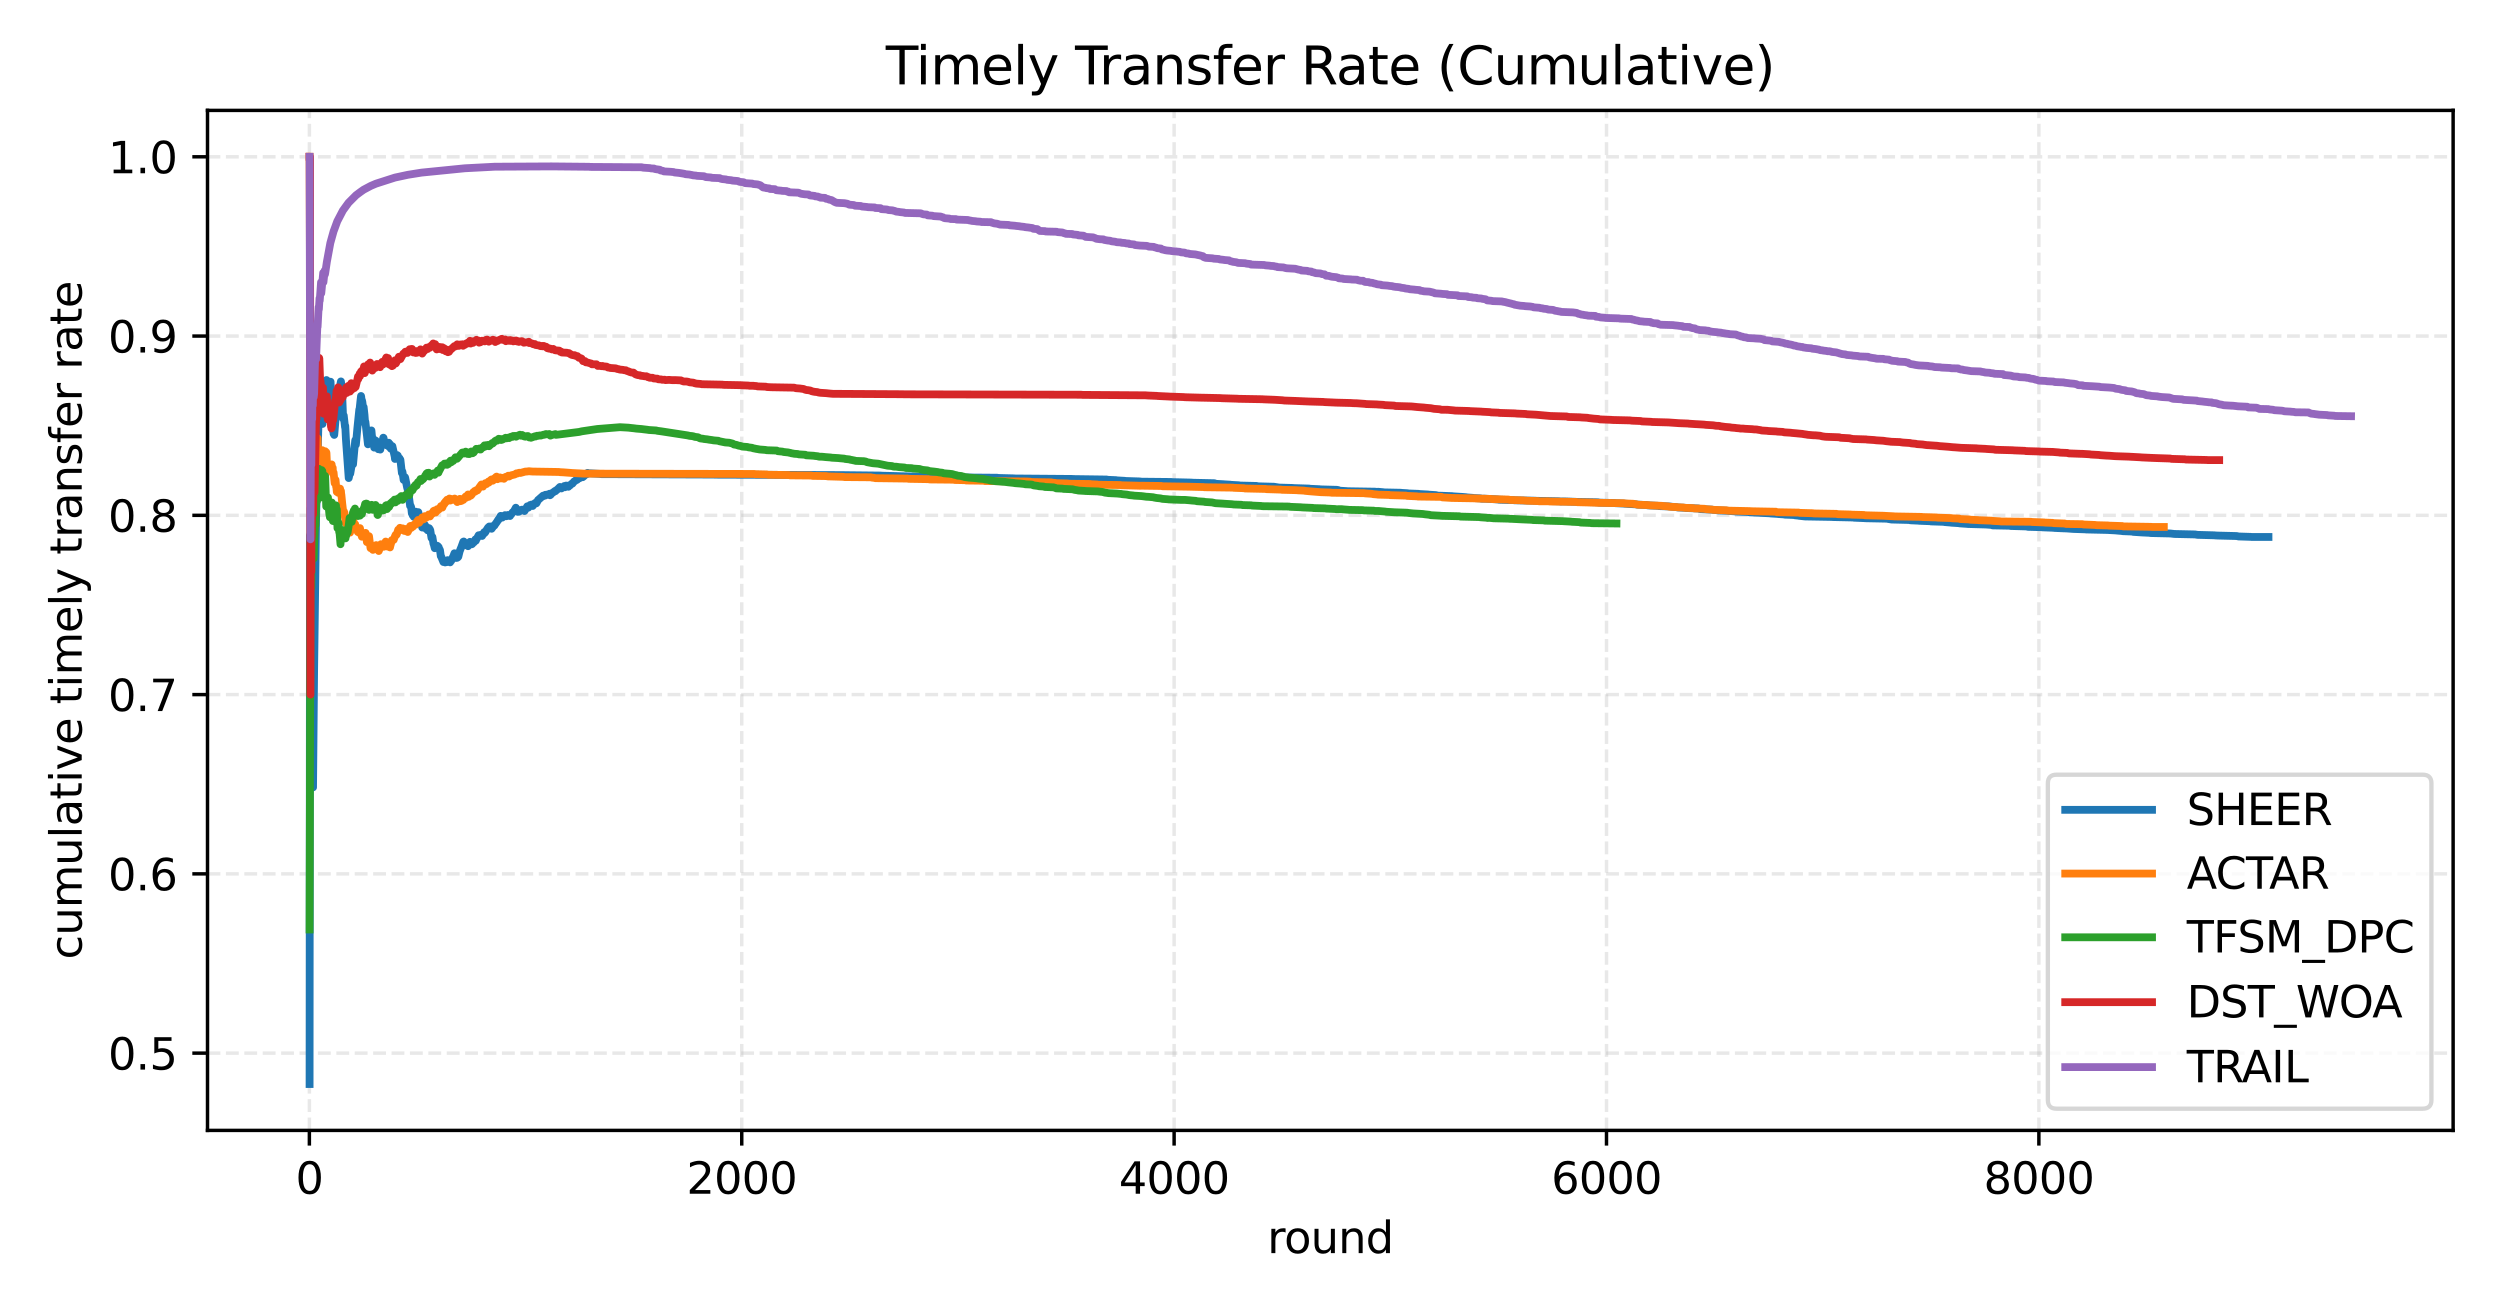 <?xml version="1.0" encoding="utf-8" standalone="no"?>
<!DOCTYPE svg PUBLIC "-//W3C//DTD SVG 1.1//EN"
  "http://www.w3.org/Graphics/SVG/1.1/DTD/svg11.dtd">
<svg xmlns:xlink="http://www.w3.org/1999/xlink" width="576pt" height="302.4pt" viewBox="0 0 576 302.4" xmlns="http://www.w3.org/2000/svg" version="1.1">
 <defs>
  <style type="text/css">*{stroke-linejoin: round; stroke-linecap: butt}</style>
 </defs>
 <g id="figure_1">
  <g id="patch_1">
   <path d="M 0 302.4 
L 576 302.4 
L 576 0 
L 0 0 
z
" style="fill: #ffffff"/>
  </g>
  <g id="axes_1">
   <g id="patch_2">
    <path d="M 47.81 260.44 
L 565.2 260.44 
L 565.2 25.44 
L 47.81 25.44 
z
" style="fill: #ffffff"/>
   </g>
   <g id="matplotlib.axis_1">
    <g id="xtick_1">
     <g id="line2d_1">
      <path d="M 71.278 260.44 
L 71.278 25.44 
" clip-path="url(#p5381e7d788)" style="fill: none; stroke-dasharray: 2.96,1.28; stroke-dashoffset: 0; stroke: #b0b0b0; stroke-opacity: 0.3; stroke-width: 0.8"/>
     </g>
     <g id="line2d_2">
      <defs>
       <path id="m2b99446592" d="M 0 0 
L 0 3.5 
" style="stroke: #000000; stroke-width: 0.8"/>
      </defs>
      <g>
       <use xlink:href="#m2b99446592" x="71.278" y="260.44" style="stroke: #000000; stroke-width: 0.8"/>
      </g>
     </g>
     <g id="text_1">
      <!-- 0 -->
      <g transform="translate(68.097 275.038) scale(0.1 -0.1)">
       <defs>
        <path id="DejaVuSans-30" d="M 2034 4250 
Q 1547 4250 1301 3770 
Q 1056 3291 1056 2328 
Q 1056 1369 1301 889 
Q 1547 409 2034 409 
Q 2525 409 2770 889 
Q 3016 1369 3016 2328 
Q 3016 3291 2770 3770 
Q 2525 4250 2034 4250 
z
M 2034 4750 
Q 2819 4750 3233 4129 
Q 3647 3509 3647 2328 
Q 3647 1150 3233 529 
Q 2819 -91 2034 -91 
Q 1250 -91 836 529 
Q 422 1150 422 2328 
Q 422 3509 836 4129 
Q 1250 4750 2034 4750 
z
" transform="scale(0.016)"/>
       </defs>
       <use xlink:href="#DejaVuSans-30"/>
      </g>
     </g>
    </g>
    <g id="xtick_2">
     <g id="line2d_3">
      <path d="M 170.898 260.44 
L 170.898 25.44 
" clip-path="url(#p5381e7d788)" style="fill: none; stroke-dasharray: 2.96,1.28; stroke-dashoffset: 0; stroke: #b0b0b0; stroke-opacity: 0.3; stroke-width: 0.8"/>
     </g>
     <g id="line2d_4">
      <g>
       <use xlink:href="#m2b99446592" x="170.898" y="260.44" style="stroke: #000000; stroke-width: 0.8"/>
      </g>
     </g>
     <g id="text_2">
      <!-- 2000 -->
      <g transform="translate(158.173 275.038) scale(0.1 -0.1)">
       <defs>
        <path id="DejaVuSans-32" d="M 1228 531 
L 3431 531 
L 3431 0 
L 469 0 
L 469 531 
Q 828 903 1448 1529 
Q 2069 2156 2228 2338 
Q 2531 2678 2651 2914 
Q 2772 3150 2772 3378 
Q 2772 3750 2511 3984 
Q 2250 4219 1831 4219 
Q 1534 4219 1204 4116 
Q 875 4013 500 3803 
L 500 4441 
Q 881 4594 1212 4672 
Q 1544 4750 1819 4750 
Q 2544 4750 2975 4387 
Q 3406 4025 3406 3419 
Q 3406 3131 3298 2873 
Q 3191 2616 2906 2266 
Q 2828 2175 2409 1742 
Q 1991 1309 1228 531 
z
" transform="scale(0.016)"/>
       </defs>
       <use xlink:href="#DejaVuSans-32"/>
       <use xlink:href="#DejaVuSans-30" x="63.623"/>
       <use xlink:href="#DejaVuSans-30" x="127.246"/>
       <use xlink:href="#DejaVuSans-30" x="190.869"/>
      </g>
     </g>
    </g>
    <g id="xtick_3">
     <g id="line2d_5">
      <path d="M 270.517 260.44 
L 270.517 25.44 
" clip-path="url(#p5381e7d788)" style="fill: none; stroke-dasharray: 2.96,1.28; stroke-dashoffset: 0; stroke: #b0b0b0; stroke-opacity: 0.3; stroke-width: 0.8"/>
     </g>
     <g id="line2d_6">
      <g>
       <use xlink:href="#m2b99446592" x="270.517" y="260.44" style="stroke: #000000; stroke-width: 0.8"/>
      </g>
     </g>
     <g id="text_3">
      <!-- 4000 -->
      <g transform="translate(257.792 275.038) scale(0.1 -0.1)">
       <defs>
        <path id="DejaVuSans-34" d="M 2419 4116 
L 825 1625 
L 2419 1625 
L 2419 4116 
z
M 2253 4666 
L 3047 4666 
L 3047 1625 
L 3713 1625 
L 3713 1100 
L 3047 1100 
L 3047 0 
L 2419 0 
L 2419 1100 
L 313 1100 
L 313 1709 
L 2253 4666 
z
" transform="scale(0.016)"/>
       </defs>
       <use xlink:href="#DejaVuSans-34"/>
       <use xlink:href="#DejaVuSans-30" x="63.623"/>
       <use xlink:href="#DejaVuSans-30" x="127.246"/>
       <use xlink:href="#DejaVuSans-30" x="190.869"/>
      </g>
     </g>
    </g>
    <g id="xtick_4">
     <g id="line2d_7">
      <path d="M 370.137 260.44 
L 370.137 25.44 
" clip-path="url(#p5381e7d788)" style="fill: none; stroke-dasharray: 2.96,1.28; stroke-dashoffset: 0; stroke: #b0b0b0; stroke-opacity: 0.3; stroke-width: 0.8"/>
     </g>
     <g id="line2d_8">
      <g>
       <use xlink:href="#m2b99446592" x="370.137" y="260.44" style="stroke: #000000; stroke-width: 0.8"/>
      </g>
     </g>
     <g id="text_4">
      <!-- 6000 -->
      <g transform="translate(357.412 275.038) scale(0.1 -0.1)">
       <defs>
        <path id="DejaVuSans-36" d="M 2113 2584 
Q 1688 2584 1439 2293 
Q 1191 2003 1191 1497 
Q 1191 994 1439 701 
Q 1688 409 2113 409 
Q 2538 409 2786 701 
Q 3034 994 3034 1497 
Q 3034 2003 2786 2293 
Q 2538 2584 2113 2584 
z
M 3366 4563 
L 3366 3988 
Q 3128 4100 2886 4159 
Q 2644 4219 2406 4219 
Q 1781 4219 1451 3797 
Q 1122 3375 1075 2522 
Q 1259 2794 1537 2939 
Q 1816 3084 2150 3084 
Q 2853 3084 3261 2657 
Q 3669 2231 3669 1497 
Q 3669 778 3244 343 
Q 2819 -91 2113 -91 
Q 1303 -91 875 529 
Q 447 1150 447 2328 
Q 447 3434 972 4092 
Q 1497 4750 2381 4750 
Q 2619 4750 2861 4703 
Q 3103 4656 3366 4563 
z
" transform="scale(0.016)"/>
       </defs>
       <use xlink:href="#DejaVuSans-36"/>
       <use xlink:href="#DejaVuSans-30" x="63.623"/>
       <use xlink:href="#DejaVuSans-30" x="127.246"/>
       <use xlink:href="#DejaVuSans-30" x="190.869"/>
      </g>
     </g>
    </g>
    <g id="xtick_5">
     <g id="line2d_9">
      <path d="M 469.757 260.44 
L 469.757 25.44 
" clip-path="url(#p5381e7d788)" style="fill: none; stroke-dasharray: 2.96,1.28; stroke-dashoffset: 0; stroke: #b0b0b0; stroke-opacity: 0.3; stroke-width: 0.8"/>
     </g>
     <g id="line2d_10">
      <g>
       <use xlink:href="#m2b99446592" x="469.757" y="260.44" style="stroke: #000000; stroke-width: 0.8"/>
      </g>
     </g>
     <g id="text_5">
      <!-- 8000 -->
      <g transform="translate(457.032 275.038) scale(0.1 -0.1)">
       <defs>
        <path id="DejaVuSans-38" d="M 2034 2216 
Q 1584 2216 1326 1975 
Q 1069 1734 1069 1313 
Q 1069 891 1326 650 
Q 1584 409 2034 409 
Q 2484 409 2743 651 
Q 3003 894 3003 1313 
Q 3003 1734 2745 1975 
Q 2488 2216 2034 2216 
z
M 1403 2484 
Q 997 2584 770 2862 
Q 544 3141 544 3541 
Q 544 4100 942 4425 
Q 1341 4750 2034 4750 
Q 2731 4750 3128 4425 
Q 3525 4100 3525 3541 
Q 3525 3141 3298 2862 
Q 3072 2584 2669 2484 
Q 3125 2378 3379 2068 
Q 3634 1759 3634 1313 
Q 3634 634 3220 271 
Q 2806 -91 2034 -91 
Q 1263 -91 848 271 
Q 434 634 434 1313 
Q 434 1759 690 2068 
Q 947 2378 1403 2484 
z
M 1172 3481 
Q 1172 3119 1398 2916 
Q 1625 2713 2034 2713 
Q 2441 2713 2670 2916 
Q 2900 3119 2900 3481 
Q 2900 3844 2670 4047 
Q 2441 4250 2034 4250 
Q 1625 4250 1398 4047 
Q 1172 3844 1172 3481 
z
" transform="scale(0.016)"/>
       </defs>
       <use xlink:href="#DejaVuSans-38"/>
       <use xlink:href="#DejaVuSans-30" x="63.623"/>
       <use xlink:href="#DejaVuSans-30" x="127.246"/>
       <use xlink:href="#DejaVuSans-30" x="190.869"/>
      </g>
     </g>
    </g>
    <g id="text_6">
     <!-- round -->
     <g transform="translate(291.991 288.717) scale(0.1 -0.1)">
      <defs>
       <path id="DejaVuSans-72" d="M 2631 2963 
Q 2534 3019 2420 3045 
Q 2306 3072 2169 3072 
Q 1681 3072 1420 2755 
Q 1159 2438 1159 1844 
L 1159 0 
L 581 0 
L 581 3500 
L 1159 3500 
L 1159 2956 
Q 1341 3275 1631 3429 
Q 1922 3584 2338 3584 
Q 2397 3584 2469 3576 
Q 2541 3569 2628 3553 
L 2631 2963 
z
" transform="scale(0.016)"/>
       <path id="DejaVuSans-6f" d="M 1959 3097 
Q 1497 3097 1228 2736 
Q 959 2375 959 1747 
Q 959 1119 1226 758 
Q 1494 397 1959 397 
Q 2419 397 2687 759 
Q 2956 1122 2956 1747 
Q 2956 2369 2687 2733 
Q 2419 3097 1959 3097 
z
M 1959 3584 
Q 2709 3584 3137 3096 
Q 3566 2609 3566 1747 
Q 3566 888 3137 398 
Q 2709 -91 1959 -91 
Q 1206 -91 779 398 
Q 353 888 353 1747 
Q 353 2609 779 3096 
Q 1206 3584 1959 3584 
z
" transform="scale(0.016)"/>
       <path id="DejaVuSans-75" d="M 544 1381 
L 544 3500 
L 1119 3500 
L 1119 1403 
Q 1119 906 1312 657 
Q 1506 409 1894 409 
Q 2359 409 2629 706 
Q 2900 1003 2900 1516 
L 2900 3500 
L 3475 3500 
L 3475 0 
L 2900 0 
L 2900 538 
Q 2691 219 2414 64 
Q 2138 -91 1772 -91 
Q 1169 -91 856 284 
Q 544 659 544 1381 
z
M 1991 3584 
L 1991 3584 
z
" transform="scale(0.016)"/>
       <path id="DejaVuSans-6e" d="M 3513 2113 
L 3513 0 
L 2938 0 
L 2938 2094 
Q 2938 2591 2744 2837 
Q 2550 3084 2163 3084 
Q 1697 3084 1428 2787 
Q 1159 2491 1159 1978 
L 1159 0 
L 581 0 
L 581 3500 
L 1159 3500 
L 1159 2956 
Q 1366 3272 1645 3428 
Q 1925 3584 2291 3584 
Q 2894 3584 3203 3211 
Q 3513 2838 3513 2113 
z
" transform="scale(0.016)"/>
       <path id="DejaVuSans-64" d="M 2906 2969 
L 2906 4863 
L 3481 4863 
L 3481 0 
L 2906 0 
L 2906 525 
Q 2725 213 2448 61 
Q 2172 -91 1784 -91 
Q 1150 -91 751 415 
Q 353 922 353 1747 
Q 353 2572 751 3078 
Q 1150 3584 1784 3584 
Q 2172 3584 2448 3432 
Q 2725 3281 2906 2969 
z
M 947 1747 
Q 947 1113 1208 752 
Q 1469 391 1925 391 
Q 2381 391 2643 752 
Q 2906 1113 2906 1747 
Q 2906 2381 2643 2742 
Q 2381 3103 1925 3103 
Q 1469 3103 1208 2742 
Q 947 2381 947 1747 
z
" transform="scale(0.016)"/>
      </defs>
      <use xlink:href="#DejaVuSans-72"/>
      <use xlink:href="#DejaVuSans-6f" x="38.863"/>
      <use xlink:href="#DejaVuSans-75" x="100.045"/>
      <use xlink:href="#DejaVuSans-6e" x="163.424"/>
      <use xlink:href="#DejaVuSans-64" x="226.803"/>
     </g>
    </g>
   </g>
   <g id="matplotlib.axis_2">
    <g id="ytick_1">
     <g id="line2d_11">
      <path d="M 47.81 242.637 
L 565.2 242.637 
" clip-path="url(#p5381e7d788)" style="fill: none; stroke-dasharray: 2.96,1.28; stroke-dashoffset: 0; stroke: #b0b0b0; stroke-opacity: 0.3; stroke-width: 0.8"/>
     </g>
     <g id="line2d_12">
      <defs>
       <path id="m00ed1ba11c" d="M 0 0 
L -3.5 0 
" style="stroke: #000000; stroke-width: 0.8"/>
      </defs>
      <g>
       <use xlink:href="#m00ed1ba11c" x="47.81" y="242.637" style="stroke: #000000; stroke-width: 0.8"/>
      </g>
     </g>
     <g id="text_7">
      <!-- 0.5 -->
      <g transform="translate(24.907 246.436) scale(0.1 -0.1)">
       <defs>
        <path id="DejaVuSans-2e" d="M 684 794 
L 1344 794 
L 1344 0 
L 684 0 
L 684 794 
z
" transform="scale(0.016)"/>
        <path id="DejaVuSans-35" d="M 691 4666 
L 3169 4666 
L 3169 4134 
L 1269 4134 
L 1269 2991 
Q 1406 3038 1543 3061 
Q 1681 3084 1819 3084 
Q 2600 3084 3056 2656 
Q 3513 2228 3513 1497 
Q 3513 744 3044 326 
Q 2575 -91 1722 -91 
Q 1428 -91 1123 -41 
Q 819 9 494 109 
L 494 744 
Q 775 591 1075 516 
Q 1375 441 1709 441 
Q 2250 441 2565 725 
Q 2881 1009 2881 1497 
Q 2881 1984 2565 2268 
Q 2250 2553 1709 2553 
Q 1456 2553 1204 2497 
Q 953 2441 691 2322 
L 691 4666 
z
" transform="scale(0.016)"/>
       </defs>
       <use xlink:href="#DejaVuSans-30"/>
       <use xlink:href="#DejaVuSans-2e" x="63.623"/>
       <use xlink:href="#DejaVuSans-35" x="95.41"/>
      </g>
     </g>
    </g>
    <g id="ytick_2">
     <g id="line2d_13">
      <path d="M 47.81 201.334 
L 565.2 201.334 
" clip-path="url(#p5381e7d788)" style="fill: none; stroke-dasharray: 2.96,1.28; stroke-dashoffset: 0; stroke: #b0b0b0; stroke-opacity: 0.3; stroke-width: 0.8"/>
     </g>
     <g id="line2d_14">
      <g>
       <use xlink:href="#m00ed1ba11c" x="47.81" y="201.334" style="stroke: #000000; stroke-width: 0.8"/>
      </g>
     </g>
     <g id="text_8">
      <!-- 0.6 -->
      <g transform="translate(24.907 205.133) scale(0.1 -0.1)">
       <use xlink:href="#DejaVuSans-30"/>
       <use xlink:href="#DejaVuSans-2e" x="63.623"/>
       <use xlink:href="#DejaVuSans-36" x="95.41"/>
      </g>
     </g>
    </g>
    <g id="ytick_3">
     <g id="line2d_15">
      <path d="M 47.81 160.031 
L 565.2 160.031 
" clip-path="url(#p5381e7d788)" style="fill: none; stroke-dasharray: 2.96,1.28; stroke-dashoffset: 0; stroke: #b0b0b0; stroke-opacity: 0.3; stroke-width: 0.8"/>
     </g>
     <g id="line2d_16">
      <g>
       <use xlink:href="#m00ed1ba11c" x="47.81" y="160.031" style="stroke: #000000; stroke-width: 0.8"/>
      </g>
     </g>
     <g id="text_9">
      <!-- 0.7 -->
      <g transform="translate(24.907 163.83) scale(0.1 -0.1)">
       <defs>
        <path id="DejaVuSans-37" d="M 525 4666 
L 3525 4666 
L 3525 4397 
L 1831 0 
L 1172 0 
L 2766 4134 
L 525 4134 
L 525 4666 
z
" transform="scale(0.016)"/>
       </defs>
       <use xlink:href="#DejaVuSans-30"/>
       <use xlink:href="#DejaVuSans-2e" x="63.623"/>
       <use xlink:href="#DejaVuSans-37" x="95.41"/>
      </g>
     </g>
    </g>
    <g id="ytick_4">
     <g id="line2d_17">
      <path d="M 47.81 118.728 
L 565.2 118.728 
" clip-path="url(#p5381e7d788)" style="fill: none; stroke-dasharray: 2.96,1.28; stroke-dashoffset: 0; stroke: #b0b0b0; stroke-opacity: 0.3; stroke-width: 0.8"/>
     </g>
     <g id="line2d_18">
      <g>
       <use xlink:href="#m00ed1ba11c" x="47.81" y="118.728" style="stroke: #000000; stroke-width: 0.8"/>
      </g>
     </g>
     <g id="text_10">
      <!-- 0.8 -->
      <g transform="translate(24.907 122.527) scale(0.1 -0.1)">
       <use xlink:href="#DejaVuSans-30"/>
       <use xlink:href="#DejaVuSans-2e" x="63.623"/>
       <use xlink:href="#DejaVuSans-38" x="95.41"/>
      </g>
     </g>
    </g>
    <g id="ytick_5">
     <g id="line2d_19">
      <path d="M 47.81 77.425 
L 565.2 77.425 
" clip-path="url(#p5381e7d788)" style="fill: none; stroke-dasharray: 2.96,1.28; stroke-dashoffset: 0; stroke: #b0b0b0; stroke-opacity: 0.3; stroke-width: 0.8"/>
     </g>
     <g id="line2d_20">
      <g>
       <use xlink:href="#m00ed1ba11c" x="47.81" y="77.425" style="stroke: #000000; stroke-width: 0.8"/>
      </g>
     </g>
     <g id="text_11">
      <!-- 0.9 -->
      <g transform="translate(24.907 81.224) scale(0.1 -0.1)">
       <defs>
        <path id="DejaVuSans-39" d="M 703 97 
L 703 672 
Q 941 559 1184 500 
Q 1428 441 1663 441 
Q 2288 441 2617 861 
Q 2947 1281 2994 2138 
Q 2813 1869 2534 1725 
Q 2256 1581 1919 1581 
Q 1219 1581 811 2004 
Q 403 2428 403 3163 
Q 403 3881 828 4315 
Q 1253 4750 1959 4750 
Q 2769 4750 3195 4129 
Q 3622 3509 3622 2328 
Q 3622 1225 3098 567 
Q 2575 -91 1691 -91 
Q 1453 -91 1209 -44 
Q 966 3 703 97 
z
M 1959 2075 
Q 2384 2075 2632 2365 
Q 2881 2656 2881 3163 
Q 2881 3666 2632 3958 
Q 2384 4250 1959 4250 
Q 1534 4250 1286 3958 
Q 1038 3666 1038 3163 
Q 1038 2656 1286 2365 
Q 1534 2075 1959 2075 
z
" transform="scale(0.016)"/>
       </defs>
       <use xlink:href="#DejaVuSans-30"/>
       <use xlink:href="#DejaVuSans-2e" x="63.623"/>
       <use xlink:href="#DejaVuSans-39" x="95.41"/>
      </g>
     </g>
    </g>
    <g id="ytick_6">
     <g id="line2d_21">
      <path d="M 47.81 36.122 
L 565.2 36.122 
" clip-path="url(#p5381e7d788)" style="fill: none; stroke-dasharray: 2.96,1.28; stroke-dashoffset: 0; stroke: #b0b0b0; stroke-opacity: 0.3; stroke-width: 0.8"/>
     </g>
     <g id="line2d_22">
      <g>
       <use xlink:href="#m00ed1ba11c" x="47.81" y="36.122" style="stroke: #000000; stroke-width: 0.8"/>
      </g>
     </g>
     <g id="text_12">
      <!-- 1.0 -->
      <g transform="translate(24.907 39.921) scale(0.1 -0.1)">
       <defs>
        <path id="DejaVuSans-31" d="M 794 531 
L 1825 531 
L 1825 4091 
L 703 3866 
L 703 4441 
L 1819 4666 
L 2450 4666 
L 2450 531 
L 3481 531 
L 3481 0 
L 794 0 
L 794 531 
z
" transform="scale(0.016)"/>
       </defs>
       <use xlink:href="#DejaVuSans-31"/>
       <use xlink:href="#DejaVuSans-2e" x="63.623"/>
       <use xlink:href="#DejaVuSans-30" x="95.41"/>
      </g>
     </g>
    </g>
    <g id="text_13">
     <!-- cumulative timely transfer rate -->
     <g transform="translate(18.827 221.049) rotate(-90) scale(0.1 -0.1)">
      <defs>
       <path id="DejaVuSans-63" d="M 3122 3366 
L 3122 2828 
Q 2878 2963 2633 3030 
Q 2388 3097 2138 3097 
Q 1578 3097 1268 2742 
Q 959 2388 959 1747 
Q 959 1106 1268 751 
Q 1578 397 2138 397 
Q 2388 397 2633 464 
Q 2878 531 3122 666 
L 3122 134 
Q 2881 22 2623 -34 
Q 2366 -91 2075 -91 
Q 1284 -91 818 406 
Q 353 903 353 1747 
Q 353 2603 823 3093 
Q 1294 3584 2113 3584 
Q 2378 3584 2631 3529 
Q 2884 3475 3122 3366 
z
" transform="scale(0.016)"/>
       <path id="DejaVuSans-6d" d="M 3328 2828 
Q 3544 3216 3844 3400 
Q 4144 3584 4550 3584 
Q 5097 3584 5394 3201 
Q 5691 2819 5691 2113 
L 5691 0 
L 5113 0 
L 5113 2094 
Q 5113 2597 4934 2840 
Q 4756 3084 4391 3084 
Q 3944 3084 3684 2787 
Q 3425 2491 3425 1978 
L 3425 0 
L 2847 0 
L 2847 2094 
Q 2847 2600 2669 2842 
Q 2491 3084 2119 3084 
Q 1678 3084 1418 2786 
Q 1159 2488 1159 1978 
L 1159 0 
L 581 0 
L 581 3500 
L 1159 3500 
L 1159 2956 
Q 1356 3278 1631 3431 
Q 1906 3584 2284 3584 
Q 2666 3584 2933 3390 
Q 3200 3197 3328 2828 
z
" transform="scale(0.016)"/>
       <path id="DejaVuSans-6c" d="M 603 4863 
L 1178 4863 
L 1178 0 
L 603 0 
L 603 4863 
z
" transform="scale(0.016)"/>
       <path id="DejaVuSans-61" d="M 2194 1759 
Q 1497 1759 1228 1600 
Q 959 1441 959 1056 
Q 959 750 1161 570 
Q 1363 391 1709 391 
Q 2188 391 2477 730 
Q 2766 1069 2766 1631 
L 2766 1759 
L 2194 1759 
z
M 3341 1997 
L 3341 0 
L 2766 0 
L 2766 531 
Q 2569 213 2275 61 
Q 1981 -91 1556 -91 
Q 1019 -91 701 211 
Q 384 513 384 1019 
Q 384 1609 779 1909 
Q 1175 2209 1959 2209 
L 2766 2209 
L 2766 2266 
Q 2766 2663 2505 2880 
Q 2244 3097 1772 3097 
Q 1472 3097 1187 3025 
Q 903 2953 641 2809 
L 641 3341 
Q 956 3463 1253 3523 
Q 1550 3584 1831 3584 
Q 2591 3584 2966 3190 
Q 3341 2797 3341 1997 
z
" transform="scale(0.016)"/>
       <path id="DejaVuSans-74" d="M 1172 4494 
L 1172 3500 
L 2356 3500 
L 2356 3053 
L 1172 3053 
L 1172 1153 
Q 1172 725 1289 603 
Q 1406 481 1766 481 
L 2356 481 
L 2356 0 
L 1766 0 
Q 1100 0 847 248 
Q 594 497 594 1153 
L 594 3053 
L 172 3053 
L 172 3500 
L 594 3500 
L 594 4494 
L 1172 4494 
z
" transform="scale(0.016)"/>
       <path id="DejaVuSans-69" d="M 603 3500 
L 1178 3500 
L 1178 0 
L 603 0 
L 603 3500 
z
M 603 4863 
L 1178 4863 
L 1178 4134 
L 603 4134 
L 603 4863 
z
" transform="scale(0.016)"/>
       <path id="DejaVuSans-76" d="M 191 3500 
L 800 3500 
L 1894 563 
L 2988 3500 
L 3597 3500 
L 2284 0 
L 1503 0 
L 191 3500 
z
" transform="scale(0.016)"/>
       <path id="DejaVuSans-65" d="M 3597 1894 
L 3597 1613 
L 953 1613 
Q 991 1019 1311 708 
Q 1631 397 2203 397 
Q 2534 397 2845 478 
Q 3156 559 3463 722 
L 3463 178 
Q 3153 47 2828 -22 
Q 2503 -91 2169 -91 
Q 1331 -91 842 396 
Q 353 884 353 1716 
Q 353 2575 817 3079 
Q 1281 3584 2069 3584 
Q 2775 3584 3186 3129 
Q 3597 2675 3597 1894 
z
M 3022 2063 
Q 3016 2534 2758 2815 
Q 2500 3097 2075 3097 
Q 1594 3097 1305 2825 
Q 1016 2553 972 2059 
L 3022 2063 
z
" transform="scale(0.016)"/>
       <path id="DejaVuSans-20" transform="scale(0.016)"/>
       <path id="DejaVuSans-79" d="M 2059 -325 
Q 1816 -950 1584 -1140 
Q 1353 -1331 966 -1331 
L 506 -1331 
L 506 -850 
L 844 -850 
Q 1081 -850 1212 -737 
Q 1344 -625 1503 -206 
L 1606 56 
L 191 3500 
L 800 3500 
L 1894 763 
L 2988 3500 
L 3597 3500 
L 2059 -325 
z
" transform="scale(0.016)"/>
       <path id="DejaVuSans-73" d="M 2834 3397 
L 2834 2853 
Q 2591 2978 2328 3040 
Q 2066 3103 1784 3103 
Q 1356 3103 1142 2972 
Q 928 2841 928 2578 
Q 928 2378 1081 2264 
Q 1234 2150 1697 2047 
L 1894 2003 
Q 2506 1872 2764 1633 
Q 3022 1394 3022 966 
Q 3022 478 2636 193 
Q 2250 -91 1575 -91 
Q 1294 -91 989 -36 
Q 684 19 347 128 
L 347 722 
Q 666 556 975 473 
Q 1284 391 1588 391 
Q 1994 391 2212 530 
Q 2431 669 2431 922 
Q 2431 1156 2273 1281 
Q 2116 1406 1581 1522 
L 1381 1569 
Q 847 1681 609 1914 
Q 372 2147 372 2553 
Q 372 3047 722 3315 
Q 1072 3584 1716 3584 
Q 2034 3584 2315 3537 
Q 2597 3491 2834 3397 
z
" transform="scale(0.016)"/>
       <path id="DejaVuSans-66" d="M 2375 4863 
L 2375 4384 
L 1825 4384 
Q 1516 4384 1395 4259 
Q 1275 4134 1275 3809 
L 1275 3500 
L 2222 3500 
L 2222 3053 
L 1275 3053 
L 1275 0 
L 697 0 
L 697 3053 
L 147 3053 
L 147 3500 
L 697 3500 
L 697 3744 
Q 697 4328 969 4595 
Q 1241 4863 1831 4863 
L 2375 4863 
z
" transform="scale(0.016)"/>
      </defs>
      <use xlink:href="#DejaVuSans-63"/>
      <use xlink:href="#DejaVuSans-75" x="54.98"/>
      <use xlink:href="#DejaVuSans-6d" x="118.359"/>
      <use xlink:href="#DejaVuSans-75" x="215.771"/>
      <use xlink:href="#DejaVuSans-6c" x="279.15"/>
      <use xlink:href="#DejaVuSans-61" x="306.934"/>
      <use xlink:href="#DejaVuSans-74" x="368.213"/>
      <use xlink:href="#DejaVuSans-69" x="407.422"/>
      <use xlink:href="#DejaVuSans-76" x="435.205"/>
      <use xlink:href="#DejaVuSans-65" x="494.385"/>
      <use xlink:href="#DejaVuSans-20" x="555.908"/>
      <use xlink:href="#DejaVuSans-74" x="587.695"/>
      <use xlink:href="#DejaVuSans-69" x="626.904"/>
      <use xlink:href="#DejaVuSans-6d" x="654.688"/>
      <use xlink:href="#DejaVuSans-65" x="752.1"/>
      <use xlink:href="#DejaVuSans-6c" x="813.623"/>
      <use xlink:href="#DejaVuSans-79" x="841.406"/>
      <use xlink:href="#DejaVuSans-20" x="900.586"/>
      <use xlink:href="#DejaVuSans-74" x="932.373"/>
      <use xlink:href="#DejaVuSans-72" x="971.582"/>
      <use xlink:href="#DejaVuSans-61" x="1012.695"/>
      <use xlink:href="#DejaVuSans-6e" x="1073.975"/>
      <use xlink:href="#DejaVuSans-73" x="1137.354"/>
      <use xlink:href="#DejaVuSans-66" x="1189.453"/>
      <use xlink:href="#DejaVuSans-65" x="1224.658"/>
      <use xlink:href="#DejaVuSans-72" x="1286.182"/>
      <use xlink:href="#DejaVuSans-20" x="1327.295"/>
      <use xlink:href="#DejaVuSans-72" x="1359.082"/>
      <use xlink:href="#DejaVuSans-61" x="1400.195"/>
      <use xlink:href="#DejaVuSans-74" x="1461.475"/>
      <use xlink:href="#DejaVuSans-65" x="1500.684"/>
     </g>
    </g>
   </g>
   <g id="line2d_23">
    <path d="M 71.328 249.758 
L 71.427 123.382 
L 71.477 147.984 
L 71.527 170.357 
L 71.577 145.701 
L 71.627 138.722 
L 71.726 160.81 
L 71.776 153.606 
L 72.125 181.409 
L 72.374 154.014 
L 72.822 119.417 
L 73.32 99.43 
L 73.719 89.262 
L 73.818 87.884 
L 73.868 91.776 
L 73.918 90.985 
L 74.067 89.6 
L 74.316 97.676 
L 74.516 94.583 
L 74.615 92.935 
L 74.665 94.209 
L 74.715 93.625 
L 75.163 88.063 
L 75.213 87.565 
L 75.263 88.849 
L 75.313 88.325 
L 75.362 87.81 
L 75.462 87.751 
L 75.512 88.951 
L 75.562 88.258 
L 75.661 89.557 
L 75.711 89.052 
L 75.811 88.043 
L 75.86 89.593 
L 75.91 89.107 
L 75.96 88.577 
L 76.01 89.001 
L 76.159 87.951 
L 76.458 94.91 
L 76.508 94.722 
L 76.558 94.701 
L 76.608 94.049 
L 76.657 94.813 
L 76.757 99.403 
L 76.807 99.048 
L 76.857 99.938 
L 76.906 99.747 
L 76.956 99.448 
L 77.006 100.201 
L 77.056 99.665 
L 77.454 94.879 
L 77.703 92.534 
L 77.803 94.008 
L 77.853 93.536 
L 78.102 90.399 
L 78.152 90.691 
L 78.451 88.365 
L 78.55 87.879 
L 78.6 88.259 
L 78.799 91.583 
L 78.849 91.225 
L 79.048 96.235 
L 79.098 96.517 
L 79.198 95.738 
L 79.497 98.441 
L 79.546 98.121 
L 79.696 101.124 
L 80.343 110.144 
L 80.393 109.928 
L 80.642 108.636 
L 80.692 109.135 
L 80.742 108.862 
L 81.09 106.821 
L 81.19 106.266 
L 81.24 105.63 
L 81.34 106.98 
L 81.389 106.434 
L 81.838 101.532 
L 81.887 101.363 
L 81.987 102.477 
L 82.037 102.04 
L 82.336 98.695 
L 82.784 94.349 
L 82.834 94.434 
L 83.033 92.534 
L 83.182 91.237 
L 83.232 91.491 
L 83.282 92.255 
L 83.382 92.194 
L 83.481 92.612 
L 83.681 94.195 
L 83.73 93.947 
L 83.78 93.778 
L 83.979 95.575 
L 84.129 97.603 
L 84.179 97.152 
L 84.776 102.367 
L 84.926 101.363 
L 85.075 101.897 
L 85.374 99.653 
L 85.424 100.453 
L 85.474 100.016 
L 85.573 99.174 
L 85.623 99.661 
L 85.773 101.388 
L 85.822 101.054 
L 85.872 100.888 
L 86.071 101.602 
L 86.221 103.128 
L 86.32 102.542 
L 86.37 103.103 
L 86.42 102.802 
L 86.57 101.519 
L 86.619 102.309 
L 86.669 101.937 
L 86.719 101.975 
L 86.918 103.174 
L 86.968 102.961 
L 87.068 102.998 
L 87.167 103.5 
L 87.466 102.14 
L 87.616 103.584 
L 87.665 103.275 
L 87.865 102.18 
L 87.914 102.659 
L 87.964 102.339 
L 88.313 100.843 
L 88.363 100.883 
L 88.662 102.406 
L 88.811 102.177 
L 88.861 102.017 
L 88.911 102.281 
L 88.96 102.211 
L 89.01 102.029 
L 89.06 102.588 
L 89.11 102.433 
L 89.16 102.229 
L 89.209 102.375 
L 89.359 102.593 
L 89.558 102.003 
L 89.708 103.003 
L 89.757 102.628 
L 89.807 102.304 
L 89.857 102.348 
L 90.056 103.386 
L 90.156 103.004 
L 90.206 103.048 
L 90.305 103.266 
L 90.405 102.805 
L 90.455 103.047 
L 90.953 105.24 
L 91.003 105.739 
L 91.052 105.408 
L 91.102 105.124 
L 91.152 105.246 
L 91.252 105.289 
L 91.351 105.578 
L 91.501 104.854 
L 91.6 105.18 
L 91.65 104.974 
L 91.7 105.235 
L 91.75 105.352 
L 91.849 105.859 
L 91.999 105.643 
L 92.049 105.585 
L 92.098 106.013 
L 92.148 105.854 
L 92.248 105.908 
L 92.597 108.995 
L 92.646 108.872 
L 92.696 108.618 
L 92.746 108.835 
L 92.995 110.572 
L 93.045 110.572 
L 93.194 110.3 
L 93.294 109.938 
L 93.344 110.024 
L 93.792 112.281 
L 93.941 112.824 
L 94.041 113.111 
L 94.489 116.561 
L 94.539 116.401 
L 94.689 116.761 
L 94.738 116.877 
L 94.888 118.293 
L 94.938 118.132 
L 95.087 118.718 
L 95.137 118.709 
L 95.336 119.069 
L 95.386 119.017 
L 95.784 117.894 
L 95.834 117.905 
L 95.884 118.345 
L 95.984 118.26 
L 96.033 118.27 
L 96.083 118.403 
L 96.133 118.327 
L 96.233 118.023 
L 96.282 118.136 
L 96.382 118.004 
L 96.532 118.817 
L 96.631 118.684 
L 97.279 121.543 
L 97.328 121.521 
L 97.378 121.271 
L 97.428 121.324 
L 97.528 121.555 
L 97.578 121.451 
L 97.727 121.211 
L 97.777 121.398 
L 97.827 121.2 
L 97.876 120.923 
L 97.926 121.176 
L 98.175 121.848 
L 98.325 121.441 
L 98.524 122.181 
L 98.873 121.7 
L 98.922 121.779 
L 99.072 122.018 
L 99.122 122.092 
L 99.42 123.953 
L 99.47 123.834 
L 99.52 123.957 
L 99.57 123.937 
L 99.62 123.716 
L 99.869 125.27 
L 99.919 125.309 
L 100.168 126.306 
L 100.217 126.228 
L 100.367 126.003 
L 100.417 126.053 
L 100.466 126.137 
L 100.516 126.047 
L 100.666 125.823 
L 100.716 125.734 
L 100.765 125.976 
L 100.815 125.887 
L 100.865 125.824 
L 101.014 126.158 
L 101.064 126.042 
L 101.263 126.664 
L 101.313 126.619 
L 101.363 126.7 
L 101.562 128.144 
L 101.612 128.144 
L 102.16 129.489 
L 102.309 129.397 
L 102.409 129.286 
L 102.559 129.586 
L 102.758 129.345 
L 102.907 129.52 
L 103.156 129.061 
L 103.206 129.257 
L 103.355 129.474 
L 103.455 129.41 
L 103.505 129.387 
L 103.555 129.487 
L 103.605 129.42 
L 103.654 129.296 
L 103.704 129.565 
L 103.754 129.453 
L 103.854 129.072 
L 103.903 129.214 
L 103.953 129.227 
L 104.352 128.312 
L 104.401 128.278 
L 104.7 127.474 
L 104.8 127.962 
L 104.85 127.757 
L 104.949 127.838 
L 105.049 127.953 
L 105.099 128.558 
L 105.149 128.43 
L 105.198 128.273 
L 105.248 128.418 
L 105.298 128.53 
L 105.348 128.398 
L 105.398 128.26 
L 105.447 128.442 
L 105.597 128.266 
L 105.896 127.043 
L 106.145 126.4 
L 106.294 126.058 
L 106.743 124.82 
L 106.842 124.761 
L 107.141 125.445 
L 107.29 125.596 
L 107.34 125.478 
L 107.39 125.534 
L 107.689 125.716 
L 107.739 125.606 
L 107.789 125.676 
L 107.838 125.841 
L 107.888 125.697 
L 108.038 125.508 
L 108.287 124.841 
L 108.685 125.404 
L 108.735 125.244 
L 108.785 125.349 
L 108.884 125.204 
L 109.133 124.8 
L 109.183 124.964 
L 109.233 124.831 
L 109.283 124.832 
L 109.532 124.278 
L 109.632 124.583 
L 109.681 124.435 
L 110.279 123.324 
L 110.379 123.412 
L 110.528 123.49 
L 110.727 123.227 
L 110.777 123.221 
L 110.827 123.332 
L 110.976 123.161 
L 111.076 123.483 
L 111.574 122.595 
L 111.624 122.843 
L 111.674 122.773 
L 111.823 122.62 
L 112.072 122.153 
L 112.471 121.531 
L 112.52 121.769 
L 112.57 121.614 
L 112.72 121.307 
L 112.77 121.358 
L 112.869 121.412 
L 112.919 121.496 
L 112.969 121.445 
L 113.068 121.302 
L 113.268 121.826 
L 113.766 121.137 
L 113.865 121.005 
L 113.915 121.095 
L 113.965 120.978 
L 114.513 120.215 
L 114.812 119.72 
L 114.862 119.754 
L 114.911 119.659 
L 115.36 118.859 
L 115.609 118.997 
L 115.659 118.895 
L 115.708 119.26 
L 115.808 119.196 
L 115.957 119.018 
L 116.107 118.98 
L 116.206 118.975 
L 116.356 118.691 
L 116.406 118.924 
L 116.455 118.86 
L 116.505 118.841 
L 116.655 118.941 
L 116.804 118.816 
L 116.854 118.877 
L 116.904 118.829 
L 117.003 118.654 
L 117.053 118.69 
L 117.153 118.856 
L 117.203 118.806 
L 117.252 118.748 
L 117.302 118.808 
L 117.501 118.888 
L 117.651 118.564 
L 117.701 118.604 
L 118.099 118.033 
L 118.249 117.984 
L 118.348 117.865 
L 118.697 117.257 
L 118.846 116.978 
L 118.946 117.333 
L 118.996 117.293 
L 119.046 117.227 
L 119.195 117.767 
L 119.245 117.708 
L 119.295 117.931 
L 119.344 117.851 
L 119.494 117.783 
L 119.544 117.912 
L 119.643 117.867 
L 119.843 117.678 
L 120.092 117.541 
L 120.241 117.433 
L 120.39 117.461 
L 120.59 117.424 
L 120.839 117.743 
L 120.938 117.596 
L 121.486 116.658 
L 121.536 116.717 
L 121.636 116.979 
L 121.686 116.919 
L 121.735 116.965 
L 121.785 116.884 
L 122.134 116.356 
L 122.383 116.5 
L 122.482 116.247 
L 122.532 116.397 
L 122.632 116.393 
L 122.732 116.576 
L 122.781 116.513 
L 123.279 115.895 
L 123.379 115.854 
L 123.528 115.844 
L 123.578 115.963 
L 123.628 115.886 
L 123.977 115.193 
L 124.076 115.13 
L 125.122 114.204 
L 125.172 114.319 
L 125.222 114.21 
L 125.571 114.192 
L 125.67 113.998 
L 125.72 114.125 
L 126.069 113.964 
L 126.218 113.912 
L 126.517 113.849 
L 126.617 113.755 
L 126.716 114.104 
L 126.816 114.056 
L 127.214 113.579 
L 127.414 113.477 
L 127.912 113.094 
L 127.962 113.174 
L 128.011 113.107 
L 128.509 112.696 
L 129.008 112.196 
L 129.107 112.46 
L 129.157 112.428 
L 129.257 112.352 
L 129.306 112.408 
L 129.356 112.532 
L 129.406 112.486 
L 129.805 112.21 
L 129.854 112.238 
L 129.904 112.146 
L 130.004 111.985 
L 130.153 112.265 
L 130.402 111.884 
L 130.452 111.975 
L 130.502 111.936 
L 130.552 111.88 
L 130.601 111.936 
L 130.651 112.048 
L 130.751 112 
L 130.801 111.949 
L 130.851 112.004 
L 130.95 112.152 
L 131 112.045 
L 131.249 111.812 
L 131.299 111.868 
L 131.349 111.798 
L 131.448 111.709 
L 131.697 111.486 
L 131.847 111.371 
L 131.897 111.415 
L 131.946 111.337 
L 132.295 110.911 
L 132.395 110.884 
L 132.893 110.474 
L 132.943 110.562 
L 132.992 110.495 
L 133.192 110.328 
L 133.341 110.261 
L 133.441 110.179 
L 133.49 110.205 
L 134.088 109.781 
L 134.238 109.951 
L 134.487 109.753 
L 134.885 109.37 
L 134.985 109.344 
L 135.134 109.171 
L 135.184 109.261 
L 135.234 109.186 
L 135.383 108.961 
L 135.533 109.075 
L 135.682 109.066 
L 136.18 109.07 
L 138.073 109.175 
L 138.521 109.239 
L 164.422 109.341 
L 164.771 109.36 
L 194.209 109.463 
L 194.707 109.476 
L 202.876 109.567 
L 203.125 109.599 
L 206.86 109.694 
L 207.209 109.713 
L 212.041 109.81 
L 212.29 109.83 
L 218.167 109.92 
L 218.317 109.977 
L 229.773 110.069 
L 229.972 110.12 
L 233.558 110.214 
L 233.808 110.239 
L 247.107 110.349 
L 247.356 110.374 
L 255.027 110.483 
L 255.176 110.546 
L 257.119 110.628 
L 257.368 110.678 
L 259.111 110.779 
L 259.31 110.817 
L 262.548 110.92 
L 262.996 110.977 
L 269.82 111.047 
L 270.019 111.077 
L 274.353 111.183 
L 274.95 111.225 
L 279.782 111.332 
L 280.18 111.476 
L 281.874 111.565 
L 282.123 111.59 
L 283.368 111.665 
L 283.568 111.702 
L 285.411 111.806 
L 285.709 111.868 
L 289.545 111.962 
L 289.744 112.043 
L 293.53 112.145 
L 294.725 112.338 
L 297.813 112.424 
L 298.062 112.455 
L 301.599 112.565 
L 301.848 112.614 
L 303.99 112.713 
L 304.189 112.75 
L 307.974 112.853 
L 308.323 112.914 
L 308.572 113.013 
L 308.771 113.063 
L 310.216 113.147 
L 310.465 113.178 
L 316.841 113.283 
L 317.04 113.32 
L 317.588 113.309 
L 318.634 113.401 
L 318.833 113.444 
L 322.718 113.53 
L 322.917 113.561 
L 324.262 113.641 
L 324.461 113.69 
L 326.803 113.78 
L 327.151 113.829 
L 328.994 113.933 
L 329.193 113.97 
L 330.787 114.071 
L 330.987 114.12 
L 331.385 114.211 
L 331.983 114.215 
L 334.573 114.315 
L 334.822 114.358 
L 336.515 114.466 
L 336.864 114.484 
L 337.81 114.564 
L 338.01 114.606 
L 339.355 114.704 
L 339.554 114.747 
L 341.098 114.826 
L 341.347 114.899 
L 342.044 114.891 
L 343.887 114.998 
L 344.236 115.012 
L 345.182 115.084 
L 345.382 115.132 
L 348.719 115.226 
L 348.918 115.263 
L 353.7 115.362 
L 353.999 115.387 
L 359.129 115.495 
L 359.577 115.544 
L 360.424 115.526 
L 362.964 115.615 
L 363.263 115.639 
L 368.195 115.73 
L 368.444 115.808 
L 372.03 115.895 
L 372.229 115.937 
L 374.072 116.022 
L 374.321 116.047 
L 374.67 116.065 
L 375.317 116.119 
L 376.911 116.195 
L 377.061 116.255 
L 379.402 116.358 
L 379.651 116.436 
L 381.992 116.537 
L 382.291 116.606 
L 384.781 116.697 
L 385.13 116.751 
L 386.275 116.845 
L 386.475 116.911 
L 388.268 116.999 
L 388.517 117.053 
L 391.256 117.148 
L 391.456 117.19 
L 391.705 117.298 
L 392.053 117.316 
L 394.444 117.421 
L 394.644 117.462 
L 395.69 117.558 
L 395.889 117.595 
L 398.08 117.678 
L 398.28 117.713 
L 399.575 117.809 
L 399.923 117.862 
L 402.812 117.966 
L 403.061 118.044 
L 405.353 118.132 
L 405.602 118.161 
L 407.744 118.267 
L 407.943 118.302 
L 409.487 118.403 
L 409.786 118.439 
L 410.981 118.516 
L 411.23 118.575 
L 413.322 118.658 
L 413.571 118.72 
L 414.318 118.8 
L 414.518 118.842 
L 415.464 118.948 
L 415.912 118.995 
L 421.989 119.105 
L 422.288 119.128 
L 426.97 119.234 
L 427.169 119.281 
L 429.51 119.38 
L 429.809 119.404 
L 434.79 119.508 
L 434.99 119.561 
L 435.637 119.667 
L 435.836 119.702 
L 439.821 119.803 
L 440.22 119.879 
L 441.963 119.962 
L 442.212 119.991 
L 444.702 120.089 
L 444.902 120.136 
L 447.791 120.23 
L 448.09 120.288 
L 449.385 120.393 
L 449.584 120.429 
L 451.277 120.534 
L 451.526 120.586 
L 453.021 120.69 
L 453.469 120.731 
L 457.354 120.84 
L 457.703 120.857 
L 458.799 120.939 
L 459.098 121.05 
L 462.983 121.128 
L 463.232 121.186 
L 466.967 121.296 
L 467.217 121.384 
L 470.404 121.471 
L 470.604 121.5 
L 473.144 121.603 
L 473.343 121.638 
L 475.585 121.738 
L 476.083 121.749 
L 477.527 121.859 
L 477.876 121.877 
L 480.416 121.962 
L 480.665 121.991 
L 485.048 122.092 
L 485.547 122.104 
L 487.439 122.207 
L 487.888 122.254 
L 488.884 122.341 
L 489.083 122.382 
L 491.225 122.467 
L 491.474 122.542 
L 493.118 122.651 
L 493.417 122.674 
L 495.259 122.761 
L 495.509 122.812 
L 499.693 122.908 
L 500.041 122.918 
L 500.988 123.027 
L 501.486 123.038 
L 505.72 123.134 
L 506.317 123.231 
L 510.153 123.335 
L 510.402 123.364 
L 510.999 123.395 
L 515.333 123.504 
L 515.781 123.602 
L 518.57 123.693 
L 518.82 123.722 
L 522.655 123.718 
L 522.655 123.718 
" clip-path="url(#p5381e7d788)" style="fill: none; stroke: #1f77b4; stroke-width: 1.8; stroke-linecap: square"/>
   </g>
   <g id="line2d_24">
    <path d="M 71.328 36.122 
L 71.477 79.346 
L 71.527 80.822 
L 71.577 99.224 
L 71.627 92.212 
L 71.676 84.714 
L 71.826 99.724 
L 71.876 96.224 
L 72.075 111.032 
L 72.324 105.275 
L 72.523 111.398 
L 72.573 111.045 
L 72.722 103.253 
L 72.772 103.8 
L 72.822 103.981 
L 72.872 102.103 
L 72.922 105.294 
L 72.971 104.268 
L 73.071 103.671 
L 73.171 100.958 
L 73.32 109.057 
L 73.42 105.403 
L 73.569 109.724 
L 73.619 109.965 
L 73.768 107.725 
L 73.818 109.464 
L 73.868 109.371 
L 74.117 105.488 
L 74.167 105.527 
L 74.267 103.729 
L 74.316 104.399 
L 74.366 105.487 
L 74.416 103.868 
L 74.466 104.433 
L 74.565 107.098 
L 74.615 106.35 
L 74.814 104.08 
L 74.864 104.284 
L 74.914 103.97 
L 74.964 105.529 
L 75.014 105.267 
L 75.163 104.198 
L 75.213 104.342 
L 75.362 107.457 
L 75.412 107.084 
L 75.512 108.514 
L 75.562 107.474 
L 75.661 107.536 
L 75.761 107.806 
L 75.86 107.337 
L 75.91 108.283 
L 75.96 107.36 
L 76.06 108.274 
L 76.109 107.32 
L 76.159 107.506 
L 76.209 108.315 
L 76.259 107.394 
L 76.309 107.929 
L 76.359 107.786 
L 76.408 107.005 
L 76.458 107.508 
L 76.508 108.393 
L 76.558 107.791 
L 76.608 107.95 
L 76.657 107.78 
L 76.707 109.104 
L 76.807 109.098 
L 76.857 108.876 
L 77.106 111.324 
L 77.255 110.543 
L 77.305 110.57 
L 77.454 112.179 
L 77.504 112.232 
L 77.604 113.332 
L 77.654 112.827 
L 77.753 112.518 
L 77.903 113.535 
L 78.052 112.844 
L 78.152 113.522 
L 78.201 113.245 
L 78.251 113.165 
L 78.351 112.58 
L 78.5 113.668 
L 78.55 113.124 
L 78.6 113.751 
L 78.65 113.998 
L 78.849 116.033 
L 79.148 118.547 
L 79.198 118.119 
L 79.247 117.854 
L 79.297 118.137 
L 79.347 118.102 
L 79.646 120.509 
L 79.746 119.903 
L 79.795 119.621 
L 79.845 119.811 
L 80.144 121.943 
L 80.194 121.392 
L 80.244 121.951 
L 80.294 121.951 
L 80.443 122.616 
L 80.543 122.343 
L 80.592 122.417 
L 80.642 122.713 
L 80.792 121.325 
L 80.941 121.918 
L 81.24 119.548 
L 81.29 119.6 
L 81.34 119.339 
L 81.638 121.856 
L 81.838 120.786 
L 81.987 121.955 
L 82.186 121.525 
L 82.435 122.557 
L 82.485 122.591 
L 82.635 122.1 
L 82.734 122.74 
L 82.834 122.544 
L 82.933 121.68 
L 82.983 121.945 
L 83.083 122.465 
L 83.232 122.98 
L 83.382 123.662 
L 83.432 123.318 
L 83.481 123.364 
L 83.531 123.016 
L 83.581 123.237 
L 83.631 123.581 
L 83.681 123.351 
L 83.73 122.991 
L 83.78 123.65 
L 83.88 123.564 
L 83.979 123.535 
L 84.228 122.777 
L 84.278 123.022 
L 84.328 123.069 
L 84.527 124.896 
L 84.677 124.415 
L 84.776 124.754 
L 85.025 123.54 
L 85.324 125.966 
L 85.374 126.291 
L 85.424 125.919 
L 85.573 125.769 
L 85.723 126.166 
L 85.773 125.957 
L 85.822 126.205 
L 85.922 126.689 
L 85.972 126.313 
L 86.022 126.366 
L 86.071 126.537 
L 86.171 126.56 
L 86.271 126.032 
L 86.32 126.087 
L 86.37 125.807 
L 86.42 125.998 
L 86.57 126.114 
L 86.669 125.594 
L 86.719 125.929 
L 86.769 125.838 
L 86.918 126.457 
L 87.068 125.883 
L 87.267 126.951 
L 87.367 126.168 
L 87.416 126.432 
L 87.466 126.53 
L 87.765 125.39 
L 87.815 125.669 
L 87.865 125.649 
L 87.914 125.495 
L 88.014 126.016 
L 88.114 125.698 
L 88.163 125.834 
L 88.213 125.552 
L 88.263 125.577 
L 88.313 125.632 
L 88.462 125.965 
L 88.811 125.006 
L 88.861 124.779 
L 89.01 125.273 
L 89.11 124.901 
L 89.16 125.162 
L 89.209 125.182 
L 89.359 125.947 
L 89.508 125.342 
L 89.558 125.951 
L 89.608 125.815 
L 89.658 125.653 
L 89.757 125.686 
L 89.807 125.735 
L 89.857 126.123 
L 89.907 125.866 
L 90.305 124.432 
L 90.405 124.583 
L 90.554 124.324 
L 90.704 124.389 
L 91.003 123.553 
L 91.152 123.22 
L 91.202 123.362 
L 91.252 123.203 
L 91.301 123.282 
L 91.351 123.154 
L 91.401 123.16 
L 91.75 122.042 
L 91.8 122.388 
L 91.849 122.129 
L 91.899 122.05 
L 91.949 122.28 
L 91.999 122.02 
L 92.098 121.75 
L 92.148 121.611 
L 92.198 121.692 
L 92.298 122.1 
L 92.447 121.834 
L 92.497 121.719 
L 92.547 121.826 
L 92.646 122.096 
L 92.696 122.027 
L 92.796 121.741 
L 92.846 121.789 
L 93.045 122.126 
L 93.095 121.993 
L 93.144 122.317 
L 93.194 122.118 
L 93.244 122.109 
L 93.393 122.355 
L 93.493 121.876 
L 93.543 121.892 
L 93.643 122.119 
L 93.692 122.076 
L 93.792 121.871 
L 93.941 122.57 
L 93.991 122.392 
L 94.041 122.386 
L 94.489 121.222 
L 94.589 121.166 
L 94.738 121.637 
L 94.838 121.268 
L 94.888 121.364 
L 95.037 121.154 
L 95.087 121.208 
L 95.137 121.352 
L 95.187 121.178 
L 95.236 121.183 
L 95.336 120.923 
L 95.386 120.941 
L 95.635 120.705 
L 95.735 120.896 
L 96.033 120.182 
L 96.083 120.201 
L 96.332 119.804 
L 96.581 120.438 
L 96.681 120.098 
L 96.731 120.152 
L 96.781 120.151 
L 96.98 119.621 
L 97.03 119.837 
L 97.079 119.7 
L 97.129 119.722 
L 97.279 119.196 
L 97.328 119.264 
L 97.578 119.663 
L 97.876 118.921 
L 98.076 119.225 
L 98.125 119.188 
L 98.175 119.296 
L 98.225 119.174 
L 98.374 118.872 
L 98.723 118.711 
L 98.773 118.542 
L 98.823 118.698 
L 98.873 118.75 
L 98.922 118.983 
L 98.972 118.858 
L 99.072 118.984 
L 99.122 118.857 
L 99.321 118.618 
L 99.42 118.454 
L 99.52 118.224 
L 99.62 118.355 
L 99.869 117.751 
L 100.068 117.632 
L 100.118 117.933 
L 100.168 117.784 
L 100.217 117.753 
L 100.367 118.084 
L 100.716 117.33 
L 100.815 117.594 
L 100.865 117.581 
L 101.064 117.276 
L 101.114 117.373 
L 101.164 117.253 
L 101.214 117.278 
L 101.363 116.963 
L 101.413 117.033 
L 101.612 116.603 
L 101.662 116.602 
L 101.762 116.82 
L 101.811 116.641 
L 101.861 116.761 
L 101.911 116.947 
L 101.961 116.822 
L 102.359 115.913 
L 102.409 116.089 
L 102.459 115.914 
L 102.658 115.538 
L 102.708 115.482 
L 102.758 115.656 
L 102.808 115.481 
L 103.007 115.142 
L 103.106 115.416 
L 103.156 115.334 
L 103.206 115.222 
L 103.256 115.26 
L 103.405 115.239 
L 103.555 114.86 
L 103.605 115.005 
L 103.704 115.078 
L 103.754 115.323 
L 103.804 115.196 
L 104.003 114.955 
L 104.053 115.029 
L 104.103 115.184 
L 104.152 115.07 
L 104.252 115.173 
L 104.302 115.072 
L 104.7 114.921 
L 104.75 114.872 
L 104.8 114.967 
L 105.099 115.388 
L 105.149 115.31 
L 105.198 115.277 
L 105.348 115.673 
L 105.647 115.077 
L 105.746 115.154 
L 105.946 114.942 
L 106.095 115.471 
L 106.244 115.18 
L 106.344 115.392 
L 106.394 115.334 
L 106.543 114.978 
L 106.593 115.017 
L 106.743 115.185 
L 107.041 114.667 
L 107.091 114.709 
L 107.191 114.57 
L 107.29 114.396 
L 107.39 114.691 
L 107.44 114.621 
L 107.838 113.932 
L 107.988 114.468 
L 108.038 114.419 
L 108.287 113.978 
L 108.336 114.06 
L 108.486 114.183 
L 108.685 113.96 
L 109.034 113.408 
L 109.133 113.413 
L 109.382 113.111 
L 109.482 113.271 
L 109.532 113.197 
L 109.731 112.94 
L 109.831 113.011 
L 109.93 112.943 
L 109.98 112.998 
L 110.03 112.934 
L 110.379 112.391 
L 110.927 111.628 
L 111.225 111.917 
L 111.275 112.115 
L 111.325 112.034 
L 111.823 111.329 
L 112.072 111.535 
L 112.52 110.965 
L 112.57 110.932 
L 112.62 111.198 
L 112.67 111.109 
L 113.118 110.535 
L 113.268 110.46 
L 113.317 110.675 
L 113.417 110.618 
L 113.467 110.769 
L 113.566 110.731 
L 113.865 110.244 
L 114.015 110.2 
L 114.264 109.915 
L 114.413 109.812 
L 114.612 110.408 
L 114.911 110.162 
L 115.16 110.037 
L 115.21 109.995 
L 115.26 110.093 
L 115.409 110.235 
L 115.459 110.15 
L 115.509 110.114 
L 115.559 110.214 
L 116.007 110.061 
L 116.107 110.313 
L 116.505 109.869 
L 116.754 109.866 
L 117.103 109.605 
L 117.302 109.784 
L 117.701 109.534 
L 118.498 109.343 
L 118.597 109.317 
L 118.996 109.061 
L 119.145 109.11 
L 119.394 108.995 
L 119.494 108.964 
L 119.643 108.919 
L 119.892 108.969 
L 121.138 108.627 
L 121.287 108.653 
L 121.885 108.572 
L 122.233 108.607 
L 122.682 108.643 
L 128.758 108.744 
L 129.057 108.789 
L 129.755 108.823 
L 131.149 108.928 
L 131.797 108.983 
L 133.889 109.088 
L 134.437 109.125 
L 173.787 109.201 
L 173.986 109.252 
L 176.725 109.316 
L 176.875 109.38 
L 181.806 109.45 
L 181.955 109.52 
L 186.986 109.566 
L 187.136 109.637 
L 190.473 109.692 
L 190.622 109.755 
L 194.358 109.866 
L 194.557 109.917 
L 200.684 109.971 
L 200.833 110.034 
L 201.481 110.104 
L 201.63 110.168 
L 209.152 110.267 
L 209.301 110.324 
L 213.983 110.402 
L 214.133 110.465 
L 219.761 110.522 
L 219.911 110.586 
L 222.401 110.636 
L 222.55 110.706 
L 226.685 110.757 
L 226.834 110.826 
L 236.198 110.932 
L 236.696 110.944 
L 237.444 110.995 
L 237.593 111.058 
L 242.275 111.14 
L 242.425 111.209 
L 243.122 111.266 
L 243.271 111.323 
L 246.011 111.397 
L 246.21 111.447 
L 251.191 111.518 
L 251.39 111.568 
L 252.835 111.631 
L 252.984 111.687 
L 258.165 111.754 
L 258.364 111.804 
L 262.349 111.905 
L 262.598 111.918 
L 263.096 111.905 
L 267.628 111.97 
L 267.778 112.033 
L 273.805 112.133 
L 274.303 112.145 
L 277.292 112.22 
L 277.491 112.258 
L 284.066 112.351 
L 284.265 112.394 
L 286.656 112.482 
L 286.805 112.543 
L 291.587 112.652 
L 291.786 112.702 
L 295.123 112.804 
L 295.323 112.847 
L 298.76 112.937 
L 299.009 112.968 
L 300.453 113.036 
L 300.652 113.086 
L 301.748 113.192 
L 304.288 113.397 
L 306.58 113.476 
L 306.779 113.525 
L 314.3 113.632 
L 314.549 113.675 
L 316.143 113.78 
L 316.293 113.842 
L 317.289 113.929 
L 317.488 113.966 
L 320.078 114.032 
L 320.277 114.081 
L 324.013 114.191 
L 324.163 114.256 
L 326.454 114.357 
L 326.703 114.406 
L 332.132 114.482 
L 332.331 114.598 
L 334.125 114.703 
L 334.423 114.727 
L 339.803 114.821 
L 340.052 114.851 
L 343.539 114.956 
L 343.788 114.992 
L 347.623 115.102 
L 347.772 115.175 
L 350.96 115.285 
L 351.757 115.369 
L 354.447 115.451 
L 354.596 115.506 
L 356.688 115.491 
L 357.037 115.54 
L 363.214 115.651 
L 363.413 115.706 
L 367.447 115.81 
L 367.696 115.84 
L 374.172 115.936 
L 374.371 115.991 
L 376.314 116.067 
L 376.513 116.11 
L 377.11 116.201 
L 377.31 116.286 
L 379.9 116.377 
L 380.099 116.432 
L 382.839 116.54 
L 383.038 116.576 
L 384.383 116.667 
L 384.582 116.746 
L 384.881 116.77 
L 386.425 116.835 
L 386.624 116.883 
L 387.919 116.932 
L 388.069 116.998 
L 390.161 117.069 
L 390.36 117.139 
L 392.751 117.224 
L 392.95 117.278 
L 393.149 117.32 
L 394.494 117.415 
L 394.693 117.464 
L 397.782 117.566 
L 397.981 117.65 
L 403.061 117.759 
L 403.659 117.795 
L 409.188 117.902 
L 409.387 118.016 
L 414.468 118.104 
L 414.617 118.164 
L 417.656 118.248 
L 417.855 118.296 
L 423.185 118.392 
L 423.334 118.464 
L 426.372 118.546 
L 426.621 118.576 
L 429.51 118.653 
L 429.66 118.722 
L 434.043 118.832 
L 434.342 118.856 
L 436.285 118.953 
L 436.534 118.983 
L 436.882 118.99 
L 442.76 119.094 
L 442.959 119.136 
L 446.197 119.219 
L 446.346 119.265 
L 449.534 119.367 
L 449.833 119.42 
L 451.377 119.48 
L 451.626 119.586 
L 453.718 119.678 
L 453.967 119.743 
L 455.76 119.826 
L 455.959 119.855 
L 458.848 119.963 
L 459.048 120.01 
L 460.791 120.106 
L 461.04 120.147 
L 467.964 120.223 
L 468.163 120.264 
L 470.952 120.371 
L 471.152 120.406 
L 472.994 120.471 
L 473.144 120.53 
L 475.734 120.622 
L 475.983 120.716 
L 479.818 120.776 
L 480.018 120.841 
L 482.707 120.949 
L 483.006 121.001 
L 485.696 121.07 
L 485.895 121.106 
L 489.033 121.206 
L 489.183 121.282 
L 495.558 121.385 
L 495.857 121.409 
L 498.547 121.409 
L 498.547 121.409 
" clip-path="url(#p5381e7d788)" style="fill: none; stroke: #ff7f0e; stroke-width: 1.8; stroke-linecap: square"/>
   </g>
   <g id="line2d_25">
    <path d="M 71.328 214.152 
L 71.577 117.108 
L 71.627 120.148 
L 71.726 135.399 
L 71.925 112.206 
L 71.975 115.276 
L 72.025 116.193 
L 72.075 112.568 
L 72.274 128.683 
L 72.324 126.381 
L 72.523 121.813 
L 72.573 119.381 
L 72.623 119.427 
L 72.673 121.047 
L 72.722 119.511 
L 72.922 114.037 
L 73.021 115.475 
L 73.27 110.52 
L 73.37 112.493 
L 73.47 108.013 
L 73.519 109.077 
L 73.669 114.455 
L 73.768 114.661 
L 73.968 108.314 
L 74.017 110.102 
L 74.067 108.314 
L 74.117 108.318 
L 74.167 109.411 
L 74.217 109.266 
L 74.267 108.528 
L 74.466 112.267 
L 74.565 110.659 
L 74.715 112.77 
L 74.864 109.621 
L 74.914 109.693 
L 75.163 116.705 
L 75.213 116.219 
L 75.313 115.172 
L 75.462 116.648 
L 75.562 114.614 
L 75.661 117.023 
L 75.711 116.678 
L 75.91 118.691 
L 75.96 118.638 
L 76.01 119.175 
L 76.06 118.675 
L 76.159 119.217 
L 76.458 115.781 
L 76.608 118.744 
L 76.707 120.043 
L 76.757 119.582 
L 76.807 119.85 
L 76.857 119.674 
L 76.906 119.664 
L 76.956 120.103 
L 77.006 120.044 
L 77.305 116.706 
L 77.355 116.992 
L 77.405 116.439 
L 77.504 118.85 
L 77.554 118.07 
L 77.604 117.356 
L 77.753 121.681 
L 77.803 121.374 
L 77.903 120.321 
L 78.002 120.531 
L 78.152 122.62 
L 78.201 122.416 
L 78.451 125.389 
L 78.5 124.733 
L 78.7 123.608 
L 78.749 124.044 
L 78.949 122.14 
L 78.998 122.151 
L 79.098 123.549 
L 79.148 124.094 
L 79.247 124.006 
L 79.347 123.056 
L 79.397 123.148 
L 79.447 123.521 
L 79.546 122.629 
L 79.596 124.04 
L 79.646 123.697 
L 79.746 123.488 
L 79.895 122.141 
L 79.945 122.563 
L 80.044 122.543 
L 80.094 122.655 
L 80.294 121.411 
L 80.543 119.344 
L 80.592 120.16 
L 80.692 120.036 
L 80.792 119.284 
L 80.941 120.146 
L 80.991 119.846 
L 81.041 120.232 
L 81.34 118.061 
L 81.389 117.998 
L 81.539 117.578 
L 81.589 118.095 
L 81.638 117.629 
L 81.738 117.613 
L 81.788 117.172 
L 81.838 117.691 
L 81.887 118.302 
L 81.937 118.067 
L 81.987 117.632 
L 82.037 118.107 
L 82.186 118.307 
L 82.286 118.01 
L 82.336 118.062 
L 82.485 118.89 
L 82.535 118.582 
L 82.635 117.998 
L 82.684 118.841 
L 82.734 118.796 
L 82.884 118.132 
L 82.933 118.802 
L 82.983 118.669 
L 83.033 118.603 
L 83.133 117.961 
L 83.182 118.408 
L 83.232 118.366 
L 83.332 117.738 
L 83.382 118.428 
L 83.432 118.119 
L 83.979 116.699 
L 84.129 116.095 
L 84.228 116.769 
L 84.278 116.633 
L 84.328 116.547 
L 84.378 116.022 
L 84.428 116.126 
L 84.478 116.241 
L 84.527 116.058 
L 84.627 116.776 
L 84.677 116.674 
L 84.727 116.442 
L 84.776 116.554 
L 84.826 116.523 
L 84.876 116.35 
L 84.926 116.57 
L 85.025 117.47 
L 85.175 117.073 
L 85.324 116.67 
L 85.474 116.888 
L 85.623 116.315 
L 85.773 116.845 
L 85.822 116.567 
L 85.872 117.462 
L 85.972 117.277 
L 86.121 116.62 
L 86.221 116.923 
L 86.37 116.387 
L 86.42 116.575 
L 86.47 116.49 
L 86.52 116.348 
L 86.619 116.951 
L 86.669 116.755 
L 86.719 116.766 
L 87.018 118.657 
L 87.068 118.614 
L 87.317 117.483 
L 87.367 117.704 
L 87.416 117.522 
L 87.516 116.944 
L 87.566 117.65 
L 87.616 117.55 
L 87.815 117.077 
L 87.865 117.118 
L 87.964 117.384 
L 88.064 117.072 
L 88.114 117.63 
L 88.163 117.541 
L 88.263 117.282 
L 88.413 117.557 
L 88.512 117.011 
L 88.562 117.032 
L 88.612 117.151 
L 88.662 116.993 
L 88.711 116.968 
L 88.911 116.461 
L 89.01 116.656 
L 89.06 116.38 
L 89.11 116.422 
L 89.16 117.286 
L 89.209 117.039 
L 89.259 116.766 
L 89.359 116.795 
L 89.409 116.783 
L 89.459 116.947 
L 89.508 116.888 
L 89.608 116.68 
L 89.658 116.784 
L 89.957 115.973 
L 90.006 116.211 
L 90.056 116.049 
L 90.106 116.104 
L 90.206 115.762 
L 90.255 115.868 
L 90.355 115.918 
L 90.405 115.845 
L 90.455 115.535 
L 90.554 115.553 
L 90.604 115.444 
L 90.704 115.755 
L 90.903 115.112 
L 90.953 115.237 
L 91.102 115.753 
L 91.301 115.093 
L 91.351 115.235 
L 91.451 114.993 
L 91.501 115.191 
L 91.65 115.397 
L 91.949 114.713 
L 92.098 115.118 
L 92.447 114.301 
L 92.497 114.432 
L 92.547 114.47 
L 92.597 114.314 
L 92.746 115.162 
L 93.095 114.292 
L 93.194 114.619 
L 93.244 114.402 
L 93.344 114.114 
L 93.393 114.244 
L 93.443 114.261 
L 93.643 113.897 
L 93.842 114.079 
L 94.141 113.451 
L 94.29 114.1 
L 94.589 112.984 
L 94.738 113.094 
L 94.938 112.714 
L 95.037 112.955 
L 95.087 112.862 
L 95.386 112.126 
L 95.436 112.163 
L 95.486 112.291 
L 95.535 112.13 
L 95.735 111.708 
L 95.784 111.779 
L 95.884 111.717 
L 95.984 111.878 
L 96.282 111.095 
L 96.332 111.169 
L 96.581 110.873 
L 96.781 110.558 
L 96.83 110.534 
L 96.88 110.365 
L 96.98 110.826 
L 97.03 110.693 
L 97.179 110.336 
L 97.229 110.597 
L 97.279 110.532 
L 97.428 110.222 
L 97.478 110.407 
L 97.528 110.326 
L 97.677 110.05 
L 97.727 110.105 
L 98.026 109.479 
L 98.175 109.319 
L 98.275 109.097 
L 98.325 109.234 
L 98.474 108.954 
L 98.524 109.028 
L 98.624 109.371 
L 98.773 108.922 
L 98.972 109.793 
L 99.022 109.716 
L 99.47 109.215 
L 99.52 109.414 
L 99.62 109.377 
L 99.919 109.072 
L 100.118 109.403 
L 100.168 109.268 
L 100.367 108.918 
L 100.417 109.083 
L 100.466 109.037 
L 100.616 108.872 
L 100.666 108.901 
L 100.865 108.41 
L 100.915 108.573 
L 101.014 108.904 
L 101.064 108.746 
L 101.861 107.217 
L 102.16 107.139 
L 102.409 106.815 
L 102.559 107.074 
L 102.758 106.894 
L 102.907 106.75 
L 103.007 107.088 
L 103.106 106.853 
L 103.306 106.936 
L 103.654 106.353 
L 103.804 106.14 
L 103.953 106.507 
L 104.252 106.038 
L 104.401 106.21 
L 104.451 106.157 
L 104.949 105.365 
L 104.999 105.387 
L 105.049 105.657 
L 105.099 105.578 
L 105.248 105.363 
L 105.298 105.699 
L 105.348 105.562 
L 105.447 105.542 
L 106.493 104.28 
L 106.543 104.444 
L 106.593 104.338 
L 106.643 104.248 
L 106.693 104.351 
L 106.743 104.443 
L 106.792 104.381 
L 106.842 104.341 
L 106.892 104.49 
L 106.942 104.397 
L 107.041 104.39 
L 107.29 104.06 
L 107.44 104.286 
L 107.589 104.176 
L 107.689 104.582 
L 107.739 104.519 
L 107.938 104.61 
L 108.087 104.455 
L 108.137 104.617 
L 108.187 104.504 
L 108.386 104.35 
L 108.586 104.022 
L 108.735 104.408 
L 108.884 104.427 
L 109.084 104.137 
L 109.133 104.269 
L 109.183 104.185 
L 109.482 103.758 
L 109.731 103.41 
L 109.881 103.55 
L 110.428 103.342 
L 110.578 103.563 
L 110.678 103.505 
L 110.727 103.571 
L 110.777 103.49 
L 111.126 103.093 
L 111.225 103.139 
L 111.474 102.822 
L 111.624 102.615 
L 111.674 102.94 
L 111.773 102.877 
L 112.022 102.568 
L 112.122 102.793 
L 112.172 102.739 
L 112.421 102.512 
L 112.471 102.621 
L 112.52 102.586 
L 112.57 102.563 
L 112.67 102.806 
L 112.72 102.752 
L 112.919 102.445 
L 112.969 102.53 
L 113.019 102.427 
L 113.417 102.083 
L 113.517 102.179 
L 113.566 102.137 
L 114.114 101.572 
L 114.164 101.6 
L 114.363 101.436 
L 114.563 101.522 
L 114.911 101.095 
L 115.011 101.29 
L 115.061 101.211 
L 115.31 101.143 
L 115.459 101.373 
L 115.509 101.319 
L 115.609 101.191 
L 115.659 101.32 
L 115.708 101.254 
L 115.808 101.161 
L 115.858 101.229 
L 116.505 100.859 
L 116.705 100.993 
L 117.053 100.846 
L 117.153 100.931 
L 117.203 100.881 
L 117.302 100.934 
L 117.601 100.665 
L 117.701 100.663 
L 117.95 100.569 
L 118.049 100.662 
L 118.249 100.445 
L 118.298 100.513 
L 118.398 100.498 
L 118.647 100.429 
L 118.896 100.618 
L 119.394 100.33 
L 119.544 100.268 
L 119.793 100.164 
L 119.992 100.38 
L 120.291 100.216 
L 120.44 100.442 
L 120.59 100.369 
L 120.789 100.56 
L 120.988 100.554 
L 121.038 100.615 
L 121.088 100.572 
L 121.436 100.468 
L 121.586 100.503 
L 121.636 100.468 
L 121.686 100.568 
L 121.935 100.789 
L 122.184 100.751 
L 122.333 100.864 
L 123.279 100.517 
L 123.379 100.576 
L 123.728 100.399 
L 123.877 100.428 
L 124.425 100.32 
L 124.574 100.362 
L 125.272 100.147 
L 125.371 100.176 
L 125.72 100.018 
L 125.87 100.004 
L 125.969 100.063 
L 126.119 100.082 
L 126.567 100 
L 126.816 100.365 
L 127.264 100.177 
L 127.414 100.162 
L 127.962 100.017 
L 128.111 100.189 
L 133.441 99.517 
L 134.038 99.374 
L 137.625 98.842 
L 142.855 98.425 
L 144.797 98.535 
L 145.196 98.584 
L 146.192 98.693 
L 146.59 98.751 
L 147.836 98.852 
L 148.234 98.905 
L 149.131 99.013 
L 149.529 99.074 
L 151.173 99.176 
L 151.472 99.262 
L 152.319 99.372 
L 158.146 100.27 
L 158.445 100.318 
L 158.893 100.424 
L 159.491 100.479 
L 159.89 100.568 
L 160.039 100.65 
L 160.836 100.742 
L 161.035 100.861 
L 161.334 101.011 
L 161.982 101.086 
L 162.181 101.141 
L 162.978 101.227 
L 163.327 101.295 
L 164.124 101.403 
L 164.373 101.458 
L 165.518 101.553 
L 165.668 101.648 
L 167.112 101.941 
L 168.009 102.005 
L 168.706 102.179 
L 168.905 102.253 
L 169.104 102.412 
L 169.652 102.497 
L 170.2 102.681 
L 170.748 102.776 
L 170.947 102.89 
L 172.193 102.981 
L 172.442 103.066 
L 173.289 103.176 
L 173.488 103.27 
L 173.936 103.357 
L 174.135 103.404 
L 174.783 103.511 
L 174.982 103.558 
L 176.327 103.66 
L 176.676 103.733 
L 178.967 103.807 
L 179.216 103.958 
L 180.262 104.052 
L 180.561 104.139 
L 181.607 104.245 
L 181.806 104.298 
L 182.155 104.365 
L 182.304 104.425 
L 182.802 104.505 
L 183.001 104.551 
L 183.848 104.609 
L 183.998 104.682 
L 185.542 104.777 
L 185.741 104.903 
L 187.484 105.004 
L 187.684 105.044 
L 188.431 105.121 
L 188.68 105.214 
L 189.277 105.226 
L 189.527 105.24 
L 190.224 105.314 
L 191.419 105.407 
L 191.569 105.451 
L 193.212 105.546 
L 193.462 105.579 
L 194.557 105.675 
L 194.707 105.741 
L 195.703 105.845 
L 195.902 105.918 
L 196.35 105.997 
L 196.55 106.043 
L 196.948 106.116 
L 197.098 106.188 
L 199.04 106.261 
L 199.239 106.301 
L 199.489 106.346 
L 199.738 106.478 
L 201.082 106.727 
L 202.328 106.833 
L 204.519 107.297 
L 205.516 107.381 
L 205.814 107.492 
L 206.063 107.525 
L 206.512 107.534 
L 207.209 107.631 
L 207.558 107.651 
L 208.454 107.723 
L 208.654 107.821 
L 210.098 107.867 
L 210.297 107.952 
L 211.841 108.053 
L 212.19 108.164 
L 212.489 108.242 
L 212.688 108.279 
L 213.734 108.381 
L 213.933 108.478 
L 214.282 108.556 
L 215.228 108.653 
L 215.477 108.685 
L 216.125 108.771 
L 216.274 108.829 
L 217.121 108.921 
L 217.42 109.044 
L 218.715 109.152 
L 219.363 109.224 
L 219.612 109.295 
L 219.911 109.392 
L 220.409 109.495 
L 220.608 109.591 
L 221.504 109.673 
L 221.704 109.756 
L 222.052 109.829 
L 222.252 109.913 
L 222.999 110.003 
L 223.198 110.041 
L 224.294 110.129 
L 224.493 110.149 
L 225.24 110.222 
L 225.439 110.273 
L 226.585 110.356 
L 226.934 110.452 
L 227.681 110.557 
L 227.93 110.627 
L 228.478 110.736 
L 229.374 110.863 
L 230.819 110.971 
L 231.068 111.002 
L 231.367 111.009 
L 232.214 111.117 
L 232.612 111.162 
L 233.558 111.263 
L 233.907 111.327 
L 235.053 111.41 
L 235.302 111.441 
L 235.999 111.505 
L 236.198 111.575 
L 237.742 111.649 
L 237.942 111.751 
L 238.191 111.84 
L 238.44 111.871 
L 239.137 111.96 
L 239.386 112.03 
L 240.482 112.102 
L 240.681 112.197 
L 242.723 112.282 
L 242.923 112.345 
L 243.172 112.414 
L 243.371 112.522 
L 244.815 112.579 
L 244.965 112.636 
L 247.107 112.729 
L 247.605 112.867 
L 248.203 112.955 
L 248.452 113.02 
L 249.896 113.106 
L 250.145 113.131 
L 253.084 113.227 
L 253.283 113.277 
L 253.931 113.333 
L 254.379 113.434 
L 254.528 113.496 
L 255.176 113.578 
L 255.375 113.615 
L 257.218 113.705 
L 257.467 113.72 
L 258.364 113.81 
L 258.563 113.86 
L 259.609 113.953 
L 260.207 114.073 
L 261.103 114.161 
L 261.303 114.199 
L 262.896 114.291 
L 263.345 114.341 
L 264.092 114.447 
L 264.64 114.475 
L 265.686 114.566 
L 265.885 114.628 
L 266.483 114.737 
L 267.379 114.828 
L 267.828 114.941 
L 269.073 115.03 
L 269.272 115.067 
L 272.111 115.175 
L 273.008 115.177 
L 274.153 115.276 
L 274.552 115.319 
L 275.548 115.399 
L 275.747 115.479 
L 277.441 115.59 
L 277.59 115.65 
L 279.234 115.756 
L 280.031 115.935 
L 281.774 116.036 
L 282.073 116.061 
L 283.817 116.171 
L 284.265 116.233 
L 286.058 116.301 
L 286.257 116.367 
L 288.299 116.424 
L 288.449 116.479 
L 290.591 116.576 
L 290.79 116.625 
L 297.016 116.71 
L 297.215 116.771 
L 299.756 116.877 
L 300.055 116.913 
L 302.445 117.014 
L 302.645 117.063 
L 305.334 117.132 
L 305.534 117.179 
L 307.626 117.277 
L 307.825 117.326 
L 309.12 117.312 
L 309.568 117.367 
L 310.614 117.448 
L 310.863 117.478 
L 314.001 117.538 
L 314.201 117.593 
L 316.542 117.659 
L 316.741 117.726 
L 317.737 117.734 
L 317.986 117.764 
L 319.132 117.861 
L 319.331 117.907 
L 320.975 118.005 
L 321.274 118.029 
L 324.163 118.126 
L 324.661 118.199 
L 325.557 118.295 
L 325.906 118.313 
L 327.799 118.42 
L 328.297 118.493 
L 329.243 118.595 
L 329.691 118.704 
L 331.734 118.812 
L 332.132 118.851 
L 336.217 118.947 
L 336.515 119.026 
L 340.749 119.132 
L 341.198 119.192 
L 342.493 119.281 
L 342.642 119.334 
L 343.29 119.325 
L 344.136 119.415 
L 347.623 119.503 
L 347.822 119.533 
L 348.221 119.539 
L 350.163 119.64 
L 350.512 119.658 
L 352.953 119.764 
L 353.152 119.818 
L 355.692 119.889 
L 355.891 119.96 
L 360.026 120.068 
L 360.325 120.092 
L 361.918 120.18 
L 362.118 120.216 
L 363.911 120.303 
L 364.16 120.398 
L 366.401 120.487 
L 366.7 120.541 
L 372.428 120.613 
L 372.428 120.613 
" clip-path="url(#p5381e7d788)" style="fill: none; stroke: #2ca02c; stroke-width: 1.8; stroke-linecap: square"/>
   </g>
   <g id="line2d_26">
    <path d="M 71.328 36.122 
L 71.427 36.122 
L 71.527 160.031 
L 71.577 131.007 
L 71.627 128.904 
L 71.676 117.159 
L 71.726 131.709 
L 71.776 117.324 
L 71.826 123.677 
L 71.975 109.18 
L 72.025 110.734 
L 72.075 110.079 
L 72.125 118.491 
L 72.174 115.201 
L 72.324 102.724 
L 72.473 113.457 
L 72.872 94.52 
L 72.922 96.48 
L 72.971 94.385 
L 73.021 91.834 
L 73.121 92.394 
L 73.519 82.462 
L 73.569 82.574 
L 73.768 87.975 
L 73.918 91.48 
L 73.868 87.943 
L 73.968 90.227 
L 74.017 89.329 
L 74.217 93.154 
L 74.416 89.322 
L 74.466 90.982 
L 74.565 95.336 
L 74.615 94.384 
L 74.765 93.191 
L 74.814 92.871 
L 74.864 95.031 
L 74.914 94.577 
L 75.063 93.33 
L 75.113 93.24 
L 75.163 94.033 
L 75.213 93.112 
L 75.313 91.324 
L 75.512 96.629 
L 75.562 95.557 
L 75.661 95.742 
L 75.761 96.698 
L 75.96 93.962 
L 76.01 94.85 
L 76.06 93.878 
L 76.159 95.3 
L 76.259 98.282 
L 76.309 97.967 
L 76.359 98.702 
L 76.408 98.357 
L 76.458 98.394 
L 76.558 97.331 
L 76.707 96.058 
L 76.757 96.813 
L 76.807 96.394 
L 77.056 93.923 
L 77.155 92.893 
L 77.205 92.274 
L 77.255 93.002 
L 77.554 90.063 
L 77.604 90.978 
L 77.654 90.537 
L 77.903 89.247 
L 77.952 91.03 
L 78.002 90.69 
L 78.052 90.415 
L 78.152 92.722 
L 78.201 92.276 
L 78.401 90.759 
L 78.451 92.217 
L 78.5 91.83 
L 78.749 90.128 
L 78.949 91.526 
L 78.998 91.162 
L 79.098 90.333 
L 79.148 90.742 
L 79.198 90.704 
L 79.297 89.979 
L 79.397 90.806 
L 79.696 89.431 
L 79.746 89.292 
L 79.795 90.363 
L 79.845 90.183 
L 79.895 89.846 
L 79.945 90.501 
L 79.995 90.145 
L 80.194 88.943 
L 80.343 89.79 
L 80.493 88.79 
L 80.543 89.103 
L 80.642 90.209 
L 80.692 89.991 
L 80.941 88.293 
L 80.991 89.842 
L 81.09 89.511 
L 81.29 88.793 
L 81.34 88.635 
L 81.389 89.172 
L 81.439 88.82 
L 81.489 88.872 
L 81.638 89.421 
L 81.838 88.316 
L 81.887 88.612 
L 81.937 89.143 
L 81.987 88.936 
L 82.336 87.479 
L 82.485 86.752 
L 82.535 87.355 
L 82.585 87.176 
L 82.884 86.074 
L 82.933 86.683 
L 82.983 86.474 
L 83.182 85.611 
L 83.232 85.835 
L 83.332 85.444 
L 83.432 85.892 
L 83.631 85.438 
L 83.681 85.404 
L 83.88 84.425 
L 84.029 85.962 
L 84.129 85.564 
L 84.278 85.075 
L 84.328 85.39 
L 84.378 85.192 
L 84.577 84.753 
L 84.826 83.928 
L 84.876 84.657 
L 84.926 84.448 
L 85.025 84.172 
L 85.274 83.54 
L 85.324 83.714 
L 85.424 84.9 
L 85.474 84.712 
L 85.573 84.278 
L 85.773 85.381 
L 85.822 85.185 
L 86.022 84.658 
L 86.071 84.869 
L 86.121 84.791 
L 86.271 84.263 
L 86.32 84.351 
L 86.37 84.229 
L 86.47 84.776 
L 86.52 84.605 
L 86.719 84.177 
L 86.868 83.866 
L 86.918 83.996 
L 86.968 84.321 
L 87.018 84.082 
L 87.068 83.899 
L 87.117 84.09 
L 87.267 84.435 
L 87.317 84.463 
L 87.516 84.105 
L 87.566 84.602 
L 87.616 84.38 
L 87.815 83.647 
L 87.865 83.863 
L 87.914 83.705 
L 88.064 83.377 
L 88.213 84 
L 89.01 82.37 
L 89.06 83.008 
L 89.11 82.866 
L 89.259 82.564 
L 89.309 82.754 
L 89.359 82.592 
L 89.409 82.497 
L 89.508 83.364 
L 89.558 83.9 
L 89.608 83.759 
L 89.757 83.342 
L 89.857 84.064 
L 89.907 83.943 
L 90.006 83.669 
L 90.056 83.721 
L 90.156 83.505 
L 90.305 84.357 
L 90.405 84.125 
L 90.455 84.245 
L 90.505 84.257 
L 91.003 83.019 
L 91.152 83.615 
L 91.202 83.738 
L 91.252 83.651 
L 91.451 83.301 
L 91.899 82.201 
L 91.949 82.239 
L 91.999 82.293 
L 92.148 82.19 
L 92.248 82.737 
L 92.347 82.549 
L 92.945 81.465 
L 93.095 81.527 
L 93.393 81.037 
L 93.543 81.279 
L 93.842 80.921 
L 93.892 81.306 
L 93.941 81.23 
L 94.39 80.465 
L 94.489 80.979 
L 94.539 80.91 
L 94.788 80.4 
L 94.838 80.613 
L 94.888 80.532 
L 94.938 80.405 
L 95.236 81.204 
L 95.386 80.918 
L 95.436 81.078 
L 95.486 80.996 
L 95.535 80.941 
L 95.585 81.093 
L 95.635 80.992 
L 95.685 80.894 
L 95.784 81.321 
L 95.834 81.199 
L 95.984 80.895 
L 96.083 81.276 
L 96.133 81.228 
L 96.233 81.033 
L 96.282 81.195 
L 96.332 81.094 
L 96.581 80.87 
L 96.631 80.904 
L 96.681 80.808 
L 96.88 80.499 
L 97.079 81.182 
L 97.129 81.105 
L 97.229 80.89 
L 97.279 81.465 
L 97.328 81.399 
L 97.677 80.743 
L 97.727 80.905 
L 97.777 80.838 
L 98.275 80.098 
L 98.524 80.414 
L 98.873 79.941 
L 98.922 80.099 
L 98.972 80.038 
L 99.022 79.98 
L 99.072 80.103 
L 99.122 80.048 
L 99.42 79.56 
L 99.47 79.615 
L 99.52 79.57 
L 99.819 79.135 
L 99.869 79.352 
L 99.919 79.286 
L 99.968 79.241 
L 100.018 79.593 
L 100.068 79.491 
L 100.267 79.298 
L 100.317 79.414 
L 100.417 79.945 
L 100.466 79.842 
L 100.616 80.504 
L 100.765 80.361 
L 101.164 79.932 
L 101.214 80.418 
L 101.263 80.343 
L 101.513 79.973 
L 101.662 80.248 
L 101.911 80.01 
L 102.011 80.641 
L 102.06 80.598 
L 102.309 80.226 
L 102.459 80.707 
L 102.608 80.434 
L 102.708 80.936 
L 102.808 80.824 
L 102.957 80.577 
L 103.057 81.019 
L 103.106 80.951 
L 103.156 80.868 
L 103.206 81.146 
L 103.256 81.057 
L 103.405 80.817 
L 103.455 81.052 
L 103.505 80.951 
L 103.903 80.43 
L 104.003 80.418 
L 104.7 79.743 
L 104.75 79.883 
L 104.8 79.812 
L 104.999 79.701 
L 105.149 79.578 
L 105.348 79.335 
L 105.398 79.709 
L 105.447 79.646 
L 105.547 79.512 
L 105.597 79.645 
L 105.647 79.577 
L 105.697 79.511 
L 105.746 79.676 
L 105.796 79.595 
L 106.045 79.376 
L 106.394 79.357 
L 106.444 79.523 
L 106.493 79.461 
L 106.593 79.318 
L 106.693 79.668 
L 106.743 79.577 
L 106.992 79.355 
L 107.041 79.475 
L 107.091 79.41 
L 107.44 79.121 
L 107.49 79.233 
L 107.539 79.157 
L 107.789 78.936 
L 107.988 78.931 
L 108.287 78.525 
L 108.386 78.871 
L 108.436 79.153 
L 108.486 79.092 
L 108.934 78.636 
L 108.984 78.996 
L 109.034 78.913 
L 109.781 78.298 
L 109.93 78.568 
L 109.98 78.519 
L 110.03 78.479 
L 110.08 78.636 
L 110.13 78.577 
L 110.229 78.46 
L 110.379 78.948 
L 110.428 78.897 
L 110.578 78.733 
L 110.678 78.858 
L 111.026 78.503 
L 111.076 78.655 
L 111.126 78.609 
L 111.225 78.503 
L 111.275 78.603 
L 111.524 78.51 
L 111.674 78.655 
L 112.022 78.292 
L 112.222 78.246 
L 112.321 78.503 
L 112.371 78.436 
L 112.471 78.406 
L 112.62 78.723 
L 112.67 78.682 
L 113.417 78.363 
L 113.566 78.274 
L 113.616 78.491 
L 113.666 78.453 
L 113.816 78.358 
L 113.865 78.541 
L 113.915 78.489 
L 113.965 78.443 
L 114.015 78.53 
L 114.114 78.796 
L 114.164 78.756 
L 114.463 78.551 
L 114.563 78.467 
L 114.612 78.572 
L 114.662 78.523 
L 114.911 78.386 
L 115.509 78.111 
L 115.609 78.064 
L 115.758 78.293 
L 115.908 78.223 
L 116.007 78.337 
L 116.057 78.308 
L 116.206 78.36 
L 116.406 78.225 
L 116.555 78.612 
L 116.605 78.59 
L 117.103 78.386 
L 117.252 78.524 
L 117.551 78.356 
L 117.601 78.546 
L 117.701 78.496 
L 117.85 78.43 
L 117.95 78.495 
L 118.099 78.503 
L 118.249 78.649 
L 118.448 78.499 
L 118.547 78.604 
L 118.597 78.577 
L 118.896 78.45 
L 119.145 78.678 
L 119.344 78.585 
L 119.544 78.771 
L 120.042 78.625 
L 120.191 78.605 
L 120.291 78.618 
L 120.689 78.956 
L 121.337 78.861 
L 121.486 78.871 
L 121.835 78.743 
L 121.935 79.04 
L 121.984 79.025 
L 122.233 79.017 
L 122.383 79.076 
L 122.482 79.139 
L 122.732 79.183 
L 122.831 79.301 
L 122.881 79.281 
L 123.23 79.266 
L 123.379 79.474 
L 123.678 79.523 
L 123.977 79.568 
L 124.176 79.579 
L 124.425 79.719 
L 124.525 79.74 
L 124.674 79.763 
L 124.873 79.694 
L 125.023 79.79 
L 125.272 79.701 
L 125.421 79.781 
L 125.62 79.88 
L 125.82 79.887 
L 126.069 80.194 
L 126.268 80.275 
L 126.417 80.217 
L 126.567 80.341 
L 126.816 80.33 
L 126.965 80.395 
L 127.165 80.504 
L 127.463 80.391 
L 127.862 80.687 
L 128.111 80.731 
L 128.858 80.787 
L 129.107 81.076 
L 129.306 81.033 
L 129.456 81.218 
L 130.601 81.269 
L 130.95 81.355 
L 131.1 81.361 
L 131.398 81.595 
L 131.448 81.585 
L 131.598 81.704 
L 131.747 81.759 
L 132.046 81.838 
L 132.395 81.834 
L 132.544 81.964 
L 132.743 81.991 
L 132.992 82.062 
L 133.042 82.055 
L 133.192 82.274 
L 133.241 82.267 
L 133.391 82.437 
L 133.59 82.461 
L 133.739 82.508 
L 133.889 82.573 
L 133.989 82.615 
L 134.138 82.879 
L 134.337 83.204 
L 134.785 83.197 
L 134.985 83.482 
L 135.333 83.514 
L 136.031 83.719 
L 136.23 83.76 
L 136.379 83.936 
L 137.425 83.93 
L 137.724 84.308 
L 138.372 84.3 
L 138.571 84.371 
L 138.82 84.318 
L 138.97 84.397 
L 139.766 84.472 
L 140.065 84.673 
L 140.364 84.705 
L 140.613 84.781 
L 141.858 84.867 
L 142.257 85.02 
L 142.556 85.049 
L 142.705 85.123 
L 143.004 85.179 
L 143.203 85.184 
L 143.652 85.236 
L 143.801 85.303 
L 144.2 85.308 
L 144.349 85.421 
L 144.548 85.496 
L 144.847 85.579 
L 144.997 85.673 
L 145.544 85.841 
L 145.943 85.849 
L 146.391 86.219 
L 146.59 86.307 
L 146.889 86.401 
L 147.039 86.434 
L 147.437 86.469 
L 147.587 86.566 
L 147.885 86.6 
L 148.085 86.619 
L 148.384 86.673 
L 148.583 86.7 
L 148.931 86.69 
L 149.081 86.771 
L 149.28 86.903 
L 149.479 86.908 
L 149.679 87.029 
L 150.376 87.043 
L 150.625 87.198 
L 150.874 87.2 
L 151.024 87.227 
L 151.472 87.245 
L 151.671 87.388 
L 152.418 87.429 
L 152.568 87.502 
L 153.165 87.487 
L 153.315 87.574 
L 154.162 87.525 
L 154.66 87.566 
L 154.859 87.584 
L 155.706 87.581 
L 156.901 87.642 
L 157.1 87.756 
L 157.3 87.815 
L 157.499 87.897 
L 158.196 87.901 
L 158.644 87.986 
L 158.844 88.079 
L 159.79 88.174 
L 160.039 88.298 
L 160.238 88.326 
L 160.388 88.378 
L 161.484 88.464 
L 161.633 88.523 
L 166.465 88.623 
L 166.614 88.668 
L 170.649 88.747 
L 170.848 88.769 
L 172.492 88.834 
L 172.641 88.881 
L 173.587 88.879 
L 173.787 88.916 
L 174.285 88.945 
L 174.534 89.025 
L 176.476 89.092 
L 176.676 89.172 
L 177.722 89.222 
L 182.952 89.315 
L 183.4 89.445 
L 184.346 89.512 
L 184.546 89.545 
L 185.143 89.621 
L 185.492 89.78 
L 185.841 89.869 
L 186.09 89.88 
L 186.737 89.988 
L 186.986 90.127 
L 187.435 90.232 
L 187.783 90.291 
L 188.331 90.341 
L 188.58 90.433 
L 189.028 90.5 
L 190.373 90.586 
L 190.573 90.608 
L 191.27 90.682 
L 191.917 90.736 
L 208.006 90.831 
L 208.355 90.85 
L 249.149 90.948 
L 249.398 90.98 
L 263.942 91.083 
L 264.54 91.127 
L 266.533 91.209 
L 266.782 91.24 
L 269.023 91.346 
L 269.571 91.378 
L 272.659 91.484 
L 273.058 91.522 
L 276.793 91.625 
L 277.242 91.633 
L 281.226 91.72 
L 281.476 91.751 
L 285.112 91.86 
L 285.361 91.885 
L 290.89 91.985 
L 291.139 92.01 
L 293.579 92.106 
L 293.928 92.124 
L 295.472 92.219 
L 295.92 92.282 
L 298.61 92.377 
L 298.959 92.395 
L 301.25 92.495 
L 301.599 92.51 
L 304.886 92.606 
L 305.185 92.643 
L 307.476 92.748 
L 307.825 92.767 
L 311.411 92.857 
L 311.66 92.888 
L 312.657 92.915 
L 313.304 92.966 
L 314.549 93.055 
L 314.749 93.098 
L 317.289 93.179 
L 317.538 93.21 
L 318.833 93.28 
L 318.982 93.337 
L 321.224 93.446 
L 321.473 93.539 
L 325.159 93.643 
L 325.557 93.68 
L 326.504 93.778 
L 326.803 93.803 
L 328.098 93.899 
L 328.396 93.942 
L 329.691 94.053 
L 330.389 94.194 
L 331.734 94.295 
L 332.082 94.412 
L 333.577 94.418 
L 333.975 94.461 
L 334.971 94.553 
L 335.171 94.596 
L 338.458 94.69 
L 338.707 94.721 
L 341.247 94.829 
L 341.496 94.86 
L 343.29 94.954 
L 343.539 95.012 
L 345.232 95.079 
L 345.431 95.134 
L 349.018 95.241 
L 349.466 95.29 
L 351.558 95.381 
L 351.807 95.442 
L 353.899 95.548 
L 357.236 95.847 
L 361.022 95.957 
L 361.271 96.066 
L 364.11 96.147 
L 364.309 96.181 
L 365.754 96.258 
L 366.003 96.318 
L 366.949 96.425 
L 367.198 96.455 
L 368.344 96.54 
L 368.543 96.625 
L 371.233 96.732 
L 371.482 96.762 
L 375.517 96.858 
L 376.015 96.925 
L 378.057 97.006 
L 378.256 97.09 
L 380.398 97.182 
L 380.597 97.224 
L 384.433 97.33 
L 384.831 97.36 
L 386.375 97.466 
L 386.624 97.487 
L 386.973 97.505 
L 388.915 97.581 
L 389.115 97.617 
L 390.659 97.719 
L 391.007 97.734 
L 392.601 97.829 
L 393.05 97.889 
L 394.743 97.989 
L 395.341 98.097 
L 396.138 98.124 
L 396.337 98.202 
L 397.084 98.303 
L 397.433 98.354 
L 398.628 98.449 
L 398.877 98.515 
L 399.824 98.586 
L 400.023 98.628 
L 400.77 98.688 
L 400.969 98.741 
L 401.667 98.747 
L 402.015 98.791 
L 403.809 98.887 
L 404.008 98.929 
L 404.755 98.954 
L 404.954 99.002 
L 405.652 99.108 
L 405.901 99.186 
L 407.196 99.263 
L 407.395 99.304 
L 409.288 99.399 
L 409.487 99.441 
L 410.782 99.512 
L 411.031 99.607 
L 412.575 99.701 
L 412.774 99.737 
L 413.92 99.837 
L 414.368 99.884 
L 415.265 99.967 
L 415.564 100.026 
L 416.261 100.127 
L 416.46 100.174 
L 417.755 100.283 
L 418.253 100.294 
L 419.349 100.395 
L 419.847 100.53 
L 420.545 100.627 
L 420.893 100.645 
L 423.733 100.745 
L 424.081 100.866 
L 426.123 100.973 
L 426.372 101.044 
L 426.97 101.149 
L 429.959 101.238 
L 430.158 101.279 
L 431.802 101.384 
L 432.3 101.45 
L 433.944 101.551 
L 434.541 101.647 
L 435.438 101.741 
L 435.687 101.781 
L 437.779 101.857 
L 437.978 101.904 
L 438.476 101.966 
L 440.07 102.067 
L 440.369 102.154 
L 441.365 102.243 
L 441.664 102.324 
L 443.009 102.412 
L 443.208 102.452 
L 443.955 102.556 
L 444.304 102.569 
L 445.898 102.68 
L 446.247 102.697 
L 446.994 102.798 
L 447.342 102.815 
L 448.588 102.912 
L 448.886 102.935 
L 449.982 103.043 
L 450.331 103.06 
L 451.726 103.171 
L 452.074 103.188 
L 455.412 103.292 
L 455.611 103.327 
L 457.454 103.414 
L 457.703 103.442 
L 459.446 103.546 
L 459.645 103.627 
L 460.592 103.652 
L 463.73 103.737 
L 463.979 103.766 
L 466.569 103.87 
L 466.718 103.927 
L 469.807 104.018 
L 470.006 104.045 
L 473.094 104.129 
L 473.343 104.158 
L 474.389 104.236 
L 474.588 104.285 
L 476.382 104.359 
L 476.581 104.457 
L 479.37 104.561 
L 479.868 104.572 
L 481.462 104.666 
L 481.761 104.724 
L 483.654 104.823 
L 483.853 104.869 
L 485.347 104.972 
L 485.895 104.994 
L 487.24 105.096 
L 487.589 105.113 
L 490.528 105.214 
L 490.826 105.236 
L 491.424 105.265 
L 493.167 105.362 
L 493.417 105.39 
L 495.758 105.498 
L 497.152 105.551 
L 499.991 105.646 
L 500.34 105.726 
L 503.378 105.816 
L 503.628 105.879 
L 508.409 105.978 
L 508.658 106.006 
L 511.298 106.012 
L 511.298 106.012 
" clip-path="url(#p5381e7d788)" style="fill: none; stroke: #d62728; stroke-width: 1.8; stroke-linecap: square"/>
   </g>
   <g id="line2d_27">
    <path d="M 71.328 36.122 
L 71.527 124.258 
L 71.577 113.919 
L 71.627 102.545 
L 71.676 102.671 
L 71.726 107.111 
L 71.876 90.686 
L 71.925 96.55 
L 71.975 91.799 
L 72.025 89.128 
L 72.075 93.393 
L 72.125 90.035 
L 72.224 84.234 
L 72.274 91.5 
L 72.374 90.7 
L 72.623 81.525 
L 72.722 78.662 
L 72.772 80.583 
L 72.822 82.766 
L 72.872 81.44 
L 73.121 75.064 
L 73.171 75.326 
L 73.42 70.73 
L 73.47 71.252 
L 73.619 68.721 
L 73.669 69.258 
L 73.968 65.033 
L 74.017 67.576 
L 74.067 67.096 
L 74.466 62.857 
L 74.516 65.021 
L 74.565 64.592 
L 74.814 62.34 
L 74.864 63.227 
L 74.914 63.001 
L 75.313 60.308 
L 76.109 55.984 
L 76.857 53.3 
L 77.056 52.775 
L 77.703 50.995 
L 78.998 48.509 
L 80.294 46.725 
L 82.037 44.979 
L 83.033 44.233 
L 83.78 43.708 
L 85.424 42.832 
L 86.619 42.32 
L 91.003 40.912 
L 93.991 40.271 
L 97.129 39.77 
L 107.091 38.772 
L 113.965 38.411 
L 127.065 38.338 
L 135.732 38.426 
L 135.981 38.459 
L 147.885 38.539 
L 148.135 38.627 
L 149.728 38.732 
L 150.027 38.804 
L 150.675 38.828 
L 150.824 38.924 
L 151.322 39.012 
L 151.571 39.044 
L 152.02 39.108 
L 152.169 39.26 
L 152.368 39.3 
L 152.817 39.388 
L 152.966 39.492 
L 154.56 39.58 
L 154.809 39.612 
L 155.208 39.643 
L 155.357 39.731 
L 156.403 39.833 
L 157.1 39.943 
L 157.698 40.047 
L 157.947 40.135 
L 158.844 40.213 
L 159.043 40.26 
L 159.491 40.339 
L 159.641 40.395 
L 160.388 40.457 
L 160.537 40.512 
L 162.231 40.607 
L 162.579 40.798 
L 163.775 40.885 
L 164.024 40.972 
L 165.817 41.041 
L 165.966 41.143 
L 166.216 41.214 
L 166.415 41.26 
L 167.311 41.345 
L 167.461 41.424 
L 168.557 41.533 
L 168.706 41.604 
L 170.001 41.706 
L 170.4 41.895 
L 171.346 41.989 
L 171.695 42.193 
L 173.338 42.303 
L 173.488 42.39 
L 174.584 42.492 
L 174.733 42.554 
L 175.131 42.656 
L 175.829 43.189 
L 176.377 43.273 
L 176.526 43.336 
L 177.273 43.414 
L 177.423 43.539 
L 178.519 43.585 
L 178.668 43.702 
L 178.867 43.826 
L 180.013 43.933 
L 180.212 43.98 
L 181.208 44.017 
L 181.408 44.157 
L 181.657 44.156 
L 181.806 44.304 
L 183.998 44.397 
L 184.296 44.545 
L 184.546 44.63 
L 184.745 44.669 
L 185.442 44.768 
L 185.841 44.784 
L 186.289 44.814 
L 186.488 44.968 
L 186.638 45.029 
L 187.684 45.136 
L 187.833 45.237 
L 188.431 45.291 
L 188.58 45.391 
L 188.879 45.436 
L 189.028 45.544 
L 190.074 45.59 
L 190.323 45.791 
L 190.772 45.85 
L 191.021 45.996 
L 191.569 46.094 
L 192.266 46.517 
L 192.416 46.586 
L 192.615 46.663 
L 192.764 46.724 
L 194.557 46.814 
L 194.757 46.852 
L 195.205 46.935 
L 195.354 46.996 
L 195.504 47.072 
L 195.653 47.156 
L 196.749 47.246 
L 196.998 47.391 
L 198.343 47.464 
L 198.542 47.579 
L 199.738 47.686 
L 199.937 47.732 
L 201.531 47.798 
L 201.68 47.92 
L 202.876 47.965 
L 203.075 48.185 
L 204.37 48.269 
L 204.669 48.395 
L 205.665 48.469 
L 205.814 48.529 
L 206.213 48.62 
L 206.412 48.742 
L 207.109 48.817 
L 207.309 48.863 
L 208.355 48.974 
L 208.504 49.057 
L 212.14 49.146 
L 212.489 49.298 
L 212.788 49.385 
L 213.535 49.438 
L 213.734 49.619 
L 214.88 49.702 
L 215.029 49.785 
L 216.673 49.888 
L 216.872 49.941 
L 217.171 50.069 
L 217.271 50.069 
L 217.42 50.189 
L 217.719 50.279 
L 218.765 50.362 
L 218.964 50.459 
L 220.259 50.488 
L 220.409 50.593 
L 223.049 50.688 
L 223.198 50.754 
L 223.746 50.849 
L 223.945 50.901 
L 224.792 50.974 
L 224.991 51.024 
L 225.938 51.084 
L 226.087 51.151 
L 228.328 51.196 
L 228.478 51.293 
L 228.777 51.368 
L 229.026 51.458 
L 229.723 51.547 
L 230.42 51.749 
L 232.413 51.831 
L 232.612 51.913 
L 233.857 52.011 
L 234.057 52.049 
L 234.903 52.13 
L 235.103 52.18 
L 235.949 52.27 
L 236.198 52.336 
L 236.995 52.418 
L 237.195 52.455 
L 237.892 52.544 
L 238.091 52.715 
L 238.988 52.789 
L 239.585 53.211 
L 240.781 53.253 
L 240.93 53.334 
L 243.471 53.398 
L 243.62 53.479 
L 244.766 53.567 
L 245.164 53.729 
L 245.463 53.795 
L 245.612 53.876 
L 247.057 53.918 
L 247.206 54.014 
L 248.302 54.117 
L 248.452 54.22 
L 249.647 54.306 
L 249.796 54.397 
L 249.996 54.493 
L 250.145 54.58 
L 251.888 54.69 
L 252.088 54.789 
L 252.337 54.868 
L 252.586 55.013 
L 253.482 55.121 
L 253.881 55.134 
L 254.23 55.156 
L 254.379 55.265 
L 254.977 55.374 
L 255.176 55.411 
L 255.823 55.477 
L 256.073 55.593 
L 256.919 55.692 
L 257.318 55.808 
L 258.214 55.858 
L 258.364 55.93 
L 259.26 55.996 
L 259.41 56.075 
L 260.057 56.104 
L 260.207 56.221 
L 261.303 56.32 
L 261.502 56.458 
L 262.349 56.544 
L 262.598 56.573 
L 264.192 56.649 
L 264.391 56.695 
L 264.54 56.76 
L 264.69 56.818 
L 265.835 56.883 
L 265.985 56.976 
L 266.383 57.063 
L 266.632 57.178 
L 267.479 57.265 
L 267.678 57.459 
L 268.127 57.553 
L 268.475 57.65 
L 268.874 57.715 
L 269.72 57.793 
L 269.92 57.843 
L 271.015 57.934 
L 271.215 57.97 
L 271.862 58.027 
L 272.061 58.133 
L 272.958 58.205 
L 273.257 58.37 
L 273.855 58.41 
L 274.054 58.51 
L 275.399 58.617 
L 275.598 58.66 
L 275.996 58.753 
L 276.196 58.789 
L 276.594 58.874 
L 276.744 58.937 
L 277.142 59.019 
L 277.341 59.247 
L 277.59 59.333 
L 277.79 59.411 
L 279.433 59.521 
L 279.583 59.592 
L 280.828 59.672 
L 280.977 59.764 
L 281.924 59.866 
L 282.123 59.909 
L 283.169 59.987 
L 283.418 60.171 
L 283.817 60.246 
L 284.066 60.329 
L 284.863 60.428 
L 285.211 60.57 
L 286.955 60.652 
L 287.104 60.73 
L 288.1 60.841 
L 288.25 60.96 
L 291.338 61.058 
L 291.487 61.128 
L 292.533 61.211 
L 292.733 61.26 
L 293.53 61.302 
L 293.679 61.379 
L 294.177 61.44 
L 294.326 61.539 
L 295.721 61.615 
L 295.871 61.671 
L 296.269 61.776 
L 296.468 61.811 
L 298.411 61.918 
L 299.108 62.108 
L 299.706 62.213 
L 299.855 62.322 
L 301.2 62.403 
L 301.35 62.494 
L 302.147 62.571 
L 302.296 62.704 
L 302.794 62.787 
L 303.093 62.93 
L 304.288 63.008 
L 304.538 63.147 
L 305.185 63.209 
L 305.534 63.522 
L 306.231 63.57 
L 306.38 63.64 
L 306.829 63.751 
L 307.078 63.779 
L 307.925 63.863 
L 308.223 63.982 
L 308.323 63.982 
L 308.472 64.12 
L 309.419 64.192 
L 309.568 64.275 
L 311.262 64.37 
L 311.461 64.405 
L 312.657 64.448 
L 312.856 64.558 
L 313.055 64.6 
L 313.453 64.686 
L 314.051 64.685 
L 314.201 64.809 
L 314.499 64.961 
L 315.346 65.001 
L 315.545 65.111 
L 316.293 65.18 
L 316.442 65.269 
L 316.94 65.372 
L 317.289 65.497 
L 318.185 65.6 
L 318.335 65.705 
L 319.68 65.797 
L 320.128 65.875 
L 320.825 65.937 
L 320.975 66.012 
L 321.672 66.115 
L 321.971 66.126 
L 322.618 66.208 
L 322.768 66.285 
L 323.615 66.391 
L 323.764 66.466 
L 324.611 66.562 
L 324.76 66.636 
L 325.856 66.725 
L 326.055 66.759 
L 327.052 66.835 
L 327.251 66.978 
L 327.849 67.056 
L 327.998 67.117 
L 329.343 67.192 
L 329.542 67.239 
L 330.14 67.381 
L 330.439 67.469 
L 330.588 67.571 
L 331.983 67.673 
L 332.381 67.727 
L 333.377 67.779 
L 333.577 67.927 
L 335.818 68.036 
L 336.017 68.198 
L 338.06 68.283 
L 338.259 68.431 
L 339.106 68.489 
L 339.305 68.57 
L 340.201 68.616 
L 340.351 68.71 
L 341.347 68.777 
L 341.496 68.851 
L 342.293 68.956 
L 342.642 69.211 
L 343.688 69.305 
L 343.837 69.371 
L 346.029 69.447 
L 346.228 69.507 
L 346.826 69.608 
L 347.175 69.708 
L 347.822 69.865 
L 348.271 69.972 
L 348.569 70.068 
L 348.818 70.099 
L 348.968 70.206 
L 349.416 70.279 
L 349.615 70.319 
L 350.014 70.385 
L 350.213 70.428 
L 351.16 70.495 
L 351.359 70.538 
L 352.604 70.618 
L 352.803 70.658 
L 353.202 70.718 
L 353.351 70.811 
L 354.746 70.914 
L 354.895 70.993 
L 355.443 71.05 
L 355.593 71.123 
L 356.39 71.2 
L 356.688 71.325 
L 357.834 71.404 
L 358.282 71.589 
L 358.83 71.667 
L 359.03 71.72 
L 359.528 71.79 
L 359.677 71.862 
L 362.367 71.972 
L 362.616 72.005 
L 363.313 72.097 
L 363.612 72.287 
L 364.06 72.366 
L 364.21 72.458 
L 364.807 72.531 
L 365.007 72.584 
L 365.704 72.669 
L 365.853 72.734 
L 367.547 72.785 
L 367.696 72.961 
L 368.493 73.04 
L 368.643 73.125 
L 369.739 73.21 
L 369.938 73.255 
L 373.026 73.347 
L 373.275 73.412 
L 375.865 73.497 
L 376.015 73.595 
L 376.563 73.692 
L 376.712 73.783 
L 376.961 73.806 
L 377.459 73.91 
L 377.708 74.001 
L 378.555 74.077 
L 378.754 74.116 
L 380.249 74.188 
L 380.448 74.337 
L 380.747 74.383 
L 380.896 74.454 
L 381.892 74.512 
L 382.091 74.677 
L 382.44 74.755 
L 382.59 74.819 
L 385.528 74.903 
L 385.728 74.948 
L 386.574 75.028 
L 386.774 75.069 
L 387.62 75.145 
L 387.869 75.299 
L 389.264 75.338 
L 389.414 75.454 
L 389.762 75.537 
L 389.912 75.595 
L 390.509 75.663 
L 390.808 75.868 
L 391.356 75.973 
L 391.605 76.044 
L 392.95 76.114 
L 393.099 76.171 
L 393.647 76.208 
L 393.797 76.31 
L 394.295 76.4 
L 394.494 76.444 
L 395.59 76.54 
L 395.789 76.585 
L 396.536 76.648 
L 396.686 76.706 
L 397.333 76.795 
L 397.533 76.84 
L 398.329 76.943 
L 398.529 76.994 
L 399.973 77.075 
L 400.123 77.148 
L 400.272 77.224 
L 400.421 77.282 
L 400.77 77.352 
L 401.069 77.504 
L 401.517 77.574 
L 401.717 77.688 
L 402.364 77.749 
L 402.613 77.875 
L 404.207 77.95 
L 404.406 77.982 
L 405.602 78.051 
L 405.801 78.096 
L 406.349 78.203 
L 406.548 78.361 
L 407.544 78.448 
L 407.793 78.473 
L 408.192 78.552 
L 408.341 78.659 
L 409.836 78.759 
L 410.184 78.86 
L 410.682 78.955 
L 410.882 79.005 
L 411.131 79.064 
L 411.28 79.152 
L 411.878 79.227 
L 412.027 79.302 
L 412.575 79.39 
L 412.774 79.434 
L 413.073 79.509 
L 413.223 79.597 
L 413.771 79.659 
L 413.97 79.766 
L 414.667 79.872 
L 415.016 79.947 
L 415.265 79.941 
L 415.414 80.035 
L 416.012 80.122 
L 416.211 80.16 
L 417.357 80.248 
L 417.506 80.336 
L 418.353 80.423 
L 418.552 80.46 
L 419.15 80.566 
L 419.349 80.666 
L 419.947 80.732 
L 420.096 80.778 
L 420.844 80.858 
L 420.993 80.92 
L 421.491 80.923 
L 421.84 80.997 
L 422.089 81.084 
L 423.135 81.195 
L 423.284 81.257 
L 423.683 81.362 
L 423.832 81.43 
L 424.231 81.523 
L 424.38 81.579 
L 425.227 81.663 
L 425.426 81.774 
L 426.621 81.876 
L 426.92 81.938 
L 428.066 82.026 
L 428.415 82.124 
L 430.407 82.196 
L 430.656 82.331 
L 431.104 82.413 
L 431.304 82.45 
L 432.101 82.56 
L 432.25 82.634 
L 432.599 82.652 
L 433.944 82.685 
L 434.093 82.771 
L 435.239 82.86 
L 435.438 82.984 
L 435.737 83.051 
L 435.886 83.118 
L 437.131 83.218 
L 437.281 83.31 
L 439.024 83.402 
L 439.273 83.499 
L 439.622 83.548 
L 439.821 83.707 
L 440.07 83.81 
L 440.22 83.877 
L 440.867 83.974 
L 441.315 84.078 
L 442.013 84.178 
L 442.212 84.197 
L 444.254 84.302 
L 444.404 84.369 
L 445.201 84.436 
L 445.4 84.484 
L 445.748 84.569 
L 447.093 84.623 
L 447.243 84.684 
L 449.335 84.784 
L 449.534 84.845 
L 451.178 84.883 
L 451.327 85.01 
L 451.576 85.053 
L 451.726 85.126 
L 452.224 85.156 
L 452.373 85.24 
L 453.22 85.349 
L 453.419 85.385 
L 453.967 85.475 
L 454.166 85.507 
L 456.358 85.582 
L 456.507 85.657 
L 457.155 85.753 
L 457.354 85.825 
L 458.45 85.891 
L 458.599 85.951 
L 459.297 86.023 
L 459.496 86.113 
L 461.488 86.191 
L 461.737 86.406 
L 462.385 86.452 
L 463.282 86.542 
L 463.929 86.733 
L 464.975 86.793 
L 465.174 86.888 
L 466.718 86.966 
L 466.868 87.031 
L 467.466 87.08 
L 467.615 87.176 
L 468.113 87.265 
L 468.412 87.289 
L 468.761 87.384 
L 468.91 87.455 
L 469.408 87.55 
L 469.757 87.693 
L 471.401 87.777 
L 471.6 87.836 
L 473.144 87.907 
L 473.393 88.02 
L 475.535 88.108 
L 475.684 88.174 
L 476.631 88.281 
L 476.83 88.322 
L 477.876 88.414 
L 478.075 88.461 
L 478.374 88.503 
L 478.523 88.579 
L 478.623 88.632 
L 478.822 88.739 
L 479.818 88.774 
L 479.968 88.886 
L 482.01 88.986 
L 482.608 89.024 
L 483.704 89.096 
L 483.953 89.178 
L 485.796 89.278 
L 486.094 89.301 
L 487.091 89.395 
L 487.439 89.554 
L 488.336 89.649 
L 488.585 89.754 
L 488.834 89.825 
L 489.681 89.93 
L 489.88 90.082 
L 491.125 90.188 
L 491.325 90.241 
L 491.574 90.305 
L 491.872 90.398 
L 492.221 90.591 
L 492.869 90.645 
L 493.018 90.715 
L 493.915 90.804 
L 494.512 91.049 
L 495.359 91.136 
L 495.608 91.223 
L 497.102 91.316 
L 497.252 91.374 
L 497.999 91.471 
L 498.298 91.494 
L 499.792 91.581 
L 500.29 91.754 
L 500.589 91.864 
L 500.788 91.898 
L 502.781 92.005 
L 503.08 92.126 
L 504.873 92.226 
L 505.122 92.239 
L 506.168 92.308 
L 506.317 92.4 
L 507.413 92.501 
L 507.911 92.57 
L 508.658 92.644 
L 508.858 92.685 
L 509.555 92.713 
L 509.704 92.817 
L 510.501 92.891 
L 510.701 92.937 
L 511.248 93.138 
L 511.747 93.218 
L 511.946 93.253 
L 512.195 93.327 
L 512.394 93.367 
L 514.038 93.464 
L 514.386 93.471 
L 515.333 93.573 
L 515.532 93.607 
L 517.774 93.712 
L 517.973 93.867 
L 519.965 93.939 
L 520.214 94.064 
L 520.413 94.121 
L 520.563 94.212 
L 522.705 94.26 
L 522.854 94.334 
L 523.751 94.414 
L 523.95 94.505 
L 525.494 94.601 
L 525.743 94.62 
L 526.092 94.677 
L 526.241 94.756 
L 527.736 94.836 
L 527.935 94.87 
L 528.582 94.909 
L 528.732 94.983 
L 531.87 95.028 
L 532.019 95.13 
L 532.268 95.209 
L 532.418 95.294 
L 533.165 95.373 
L 533.364 95.412 
L 534.061 95.502 
L 534.31 95.542 
L 536.203 95.631 
L 536.353 95.693 
L 537.847 95.783 
L 537.996 95.839 
L 541.682 95.894 
L 541.682 95.894 
" clip-path="url(#p5381e7d788)" style="fill: none; stroke: #9467bd; stroke-width: 1.8; stroke-linecap: square"/>
   </g>
   <g id="patch_3">
    <path d="M 47.81 260.44 
L 47.81 25.44 
" style="fill: none; stroke: #000000; stroke-width: 0.8; stroke-linejoin: miter; stroke-linecap: square"/>
   </g>
   <g id="patch_4">
    <path d="M 565.2 260.44 
L 565.2 25.44 
" style="fill: none; stroke: #000000; stroke-width: 0.8; stroke-linejoin: miter; stroke-linecap: square"/>
   </g>
   <g id="patch_5">
    <path d="M 47.81 260.44 
L 565.2 260.44 
" style="fill: none; stroke: #000000; stroke-width: 0.8; stroke-linejoin: miter; stroke-linecap: square"/>
   </g>
   <g id="patch_6">
    <path d="M 47.81 25.44 
L 565.2 25.44 
" style="fill: none; stroke: #000000; stroke-width: 0.8; stroke-linejoin: miter; stroke-linecap: square"/>
   </g>
   <g id="text_14">
    <!-- Timely Transfer Rate (Cumulative) -->
    <g transform="translate(204.082 19.44) scale(0.12 -0.12)">
     <defs>
      <path id="DejaVuSans-54" d="M -19 4666 
L 3928 4666 
L 3928 4134 
L 2272 4134 
L 2272 0 
L 1638 0 
L 1638 4134 
L -19 4134 
L -19 4666 
z
" transform="scale(0.016)"/>
      <path id="DejaVuSans-52" d="M 2841 2188 
Q 3044 2119 3236 1894 
Q 3428 1669 3622 1275 
L 4263 0 
L 3584 0 
L 2988 1197 
Q 2756 1666 2539 1819 
Q 2322 1972 1947 1972 
L 1259 1972 
L 1259 0 
L 628 0 
L 628 4666 
L 2053 4666 
Q 2853 4666 3247 4331 
Q 3641 3997 3641 3322 
Q 3641 2881 3436 2590 
Q 3231 2300 2841 2188 
z
M 1259 4147 
L 1259 2491 
L 2053 2491 
Q 2509 2491 2742 2702 
Q 2975 2913 2975 3322 
Q 2975 3731 2742 3939 
Q 2509 4147 2053 4147 
L 1259 4147 
z
" transform="scale(0.016)"/>
      <path id="DejaVuSans-28" d="M 1984 4856 
Q 1566 4138 1362 3434 
Q 1159 2731 1159 2009 
Q 1159 1288 1364 580 
Q 1569 -128 1984 -844 
L 1484 -844 
Q 1016 -109 783 600 
Q 550 1309 550 2009 
Q 550 2706 781 3412 
Q 1013 4119 1484 4856 
L 1984 4856 
z
" transform="scale(0.016)"/>
      <path id="DejaVuSans-43" d="M 4122 4306 
L 4122 3641 
Q 3803 3938 3442 4084 
Q 3081 4231 2675 4231 
Q 1875 4231 1450 3742 
Q 1025 3253 1025 2328 
Q 1025 1406 1450 917 
Q 1875 428 2675 428 
Q 3081 428 3442 575 
Q 3803 722 4122 1019 
L 4122 359 
Q 3791 134 3420 21 
Q 3050 -91 2638 -91 
Q 1578 -91 968 557 
Q 359 1206 359 2328 
Q 359 3453 968 4101 
Q 1578 4750 2638 4750 
Q 3056 4750 3426 4639 
Q 3797 4528 4122 4306 
z
" transform="scale(0.016)"/>
      <path id="DejaVuSans-29" d="M 513 4856 
L 1013 4856 
Q 1481 4119 1714 3412 
Q 1947 2706 1947 2009 
Q 1947 1309 1714 600 
Q 1481 -109 1013 -844 
L 513 -844 
Q 928 -128 1133 580 
Q 1338 1288 1338 2009 
Q 1338 2731 1133 3434 
Q 928 4138 513 4856 
z
" transform="scale(0.016)"/>
     </defs>
     <use xlink:href="#DejaVuSans-54"/>
     <use xlink:href="#DejaVuSans-69" x="57.959"/>
     <use xlink:href="#DejaVuSans-6d" x="85.742"/>
     <use xlink:href="#DejaVuSans-65" x="183.154"/>
     <use xlink:href="#DejaVuSans-6c" x="244.678"/>
     <use xlink:href="#DejaVuSans-79" x="272.461"/>
     <use xlink:href="#DejaVuSans-20" x="331.641"/>
     <use xlink:href="#DejaVuSans-54" x="363.428"/>
     <use xlink:href="#DejaVuSans-72" x="409.762"/>
     <use xlink:href="#DejaVuSans-61" x="450.875"/>
     <use xlink:href="#DejaVuSans-6e" x="512.154"/>
     <use xlink:href="#DejaVuSans-73" x="575.533"/>
     <use xlink:href="#DejaVuSans-66" x="627.633"/>
     <use xlink:href="#DejaVuSans-65" x="662.838"/>
     <use xlink:href="#DejaVuSans-72" x="724.361"/>
     <use xlink:href="#DejaVuSans-20" x="765.475"/>
     <use xlink:href="#DejaVuSans-52" x="797.262"/>
     <use xlink:href="#DejaVuSans-61" x="864.494"/>
     <use xlink:href="#DejaVuSans-74" x="925.773"/>
     <use xlink:href="#DejaVuSans-65" x="964.982"/>
     <use xlink:href="#DejaVuSans-20" x="1026.506"/>
     <use xlink:href="#DejaVuSans-28" x="1058.293"/>
     <use xlink:href="#DejaVuSans-43" x="1097.307"/>
     <use xlink:href="#DejaVuSans-75" x="1167.131"/>
     <use xlink:href="#DejaVuSans-6d" x="1230.51"/>
     <use xlink:href="#DejaVuSans-75" x="1327.922"/>
     <use xlink:href="#DejaVuSans-6c" x="1391.301"/>
     <use xlink:href="#DejaVuSans-61" x="1419.084"/>
     <use xlink:href="#DejaVuSans-74" x="1480.363"/>
     <use xlink:href="#DejaVuSans-69" x="1519.572"/>
     <use xlink:href="#DejaVuSans-76" x="1547.355"/>
     <use xlink:href="#DejaVuSans-65" x="1606.535"/>
     <use xlink:href="#DejaVuSans-29" x="1668.059"/>
    </g>
   </g>
   <g id="legend_1">
    <g id="patch_7">
     <path d="M 473.827 255.44 
L 558.2 255.44 
Q 560.2 255.44 560.2 253.44 
L 560.2 180.493 
Q 560.2 178.493 558.2 178.493 
L 473.827 178.493 
Q 471.827 178.493 471.827 180.493 
L 471.827 253.44 
Q 471.827 255.44 473.827 255.44 
z
" style="fill: #ffffff; opacity: 0.8; stroke: #cccccc; stroke-linejoin: miter"/>
    </g>
    <g id="line2d_28">
     <path d="M 475.827 186.592 
L 485.827 186.592 
L 495.827 186.592 
" style="fill: none; stroke: #1f77b4; stroke-width: 1.8; stroke-linecap: square"/>
    </g>
    <g id="text_15">
     <!-- SHEER -->
     <g transform="translate(503.827 190.092) scale(0.1 -0.1)">
      <defs>
       <path id="DejaVuSans-53" d="M 3425 4513 
L 3425 3897 
Q 3066 4069 2747 4153 
Q 2428 4238 2131 4238 
Q 1616 4238 1336 4038 
Q 1056 3838 1056 3469 
Q 1056 3159 1242 3001 
Q 1428 2844 1947 2747 
L 2328 2669 
Q 3034 2534 3370 2195 
Q 3706 1856 3706 1288 
Q 3706 609 3251 259 
Q 2797 -91 1919 -91 
Q 1588 -91 1214 -16 
Q 841 59 441 206 
L 441 856 
Q 825 641 1194 531 
Q 1563 422 1919 422 
Q 2459 422 2753 634 
Q 3047 847 3047 1241 
Q 3047 1584 2836 1778 
Q 2625 1972 2144 2069 
L 1759 2144 
Q 1053 2284 737 2584 
Q 422 2884 422 3419 
Q 422 4038 858 4394 
Q 1294 4750 2059 4750 
Q 2388 4750 2728 4690 
Q 3069 4631 3425 4513 
z
" transform="scale(0.016)"/>
       <path id="DejaVuSans-48" d="M 628 4666 
L 1259 4666 
L 1259 2753 
L 3553 2753 
L 3553 4666 
L 4184 4666 
L 4184 0 
L 3553 0 
L 3553 2222 
L 1259 2222 
L 1259 0 
L 628 0 
L 628 4666 
z
" transform="scale(0.016)"/>
       <path id="DejaVuSans-45" d="M 628 4666 
L 3578 4666 
L 3578 4134 
L 1259 4134 
L 1259 2753 
L 3481 2753 
L 3481 2222 
L 1259 2222 
L 1259 531 
L 3634 531 
L 3634 0 
L 628 0 
L 628 4666 
z
" transform="scale(0.016)"/>
      </defs>
      <use xlink:href="#DejaVuSans-53"/>
      <use xlink:href="#DejaVuSans-48" x="63.477"/>
      <use xlink:href="#DejaVuSans-45" x="138.672"/>
      <use xlink:href="#DejaVuSans-45" x="201.855"/>
      <use xlink:href="#DejaVuSans-52" x="265.039"/>
     </g>
    </g>
    <g id="line2d_29">
     <path d="M 475.827 201.27 
L 485.827 201.27 
L 495.827 201.27 
" style="fill: none; stroke: #ff7f0e; stroke-width: 1.8; stroke-linecap: square"/>
    </g>
    <g id="text_16">
     <!-- ACTAR -->
     <g transform="translate(503.827 204.77) scale(0.1 -0.1)">
      <defs>
       <path id="DejaVuSans-41" d="M 2188 4044 
L 1331 1722 
L 3047 1722 
L 2188 4044 
z
M 1831 4666 
L 2547 4666 
L 4325 0 
L 3669 0 
L 3244 1197 
L 1141 1197 
L 716 0 
L 50 0 
L 1831 4666 
z
" transform="scale(0.016)"/>
      </defs>
      <use xlink:href="#DejaVuSans-41"/>
      <use xlink:href="#DejaVuSans-43" x="66.658"/>
      <use xlink:href="#DejaVuSans-54" x="136.482"/>
      <use xlink:href="#DejaVuSans-41" x="189.816"/>
      <use xlink:href="#DejaVuSans-52" x="258.225"/>
     </g>
    </g>
    <g id="line2d_30">
     <path d="M 475.827 215.948 
L 485.827 215.948 
L 495.827 215.948 
" style="fill: none; stroke: #2ca02c; stroke-width: 1.8; stroke-linecap: square"/>
    </g>
    <g id="text_17">
     <!-- TFSM_DPC -->
     <g transform="translate(503.827 219.448) scale(0.1 -0.1)">
      <defs>
       <path id="DejaVuSans-46" d="M 628 4666 
L 3309 4666 
L 3309 4134 
L 1259 4134 
L 1259 2759 
L 3109 2759 
L 3109 2228 
L 1259 2228 
L 1259 0 
L 628 0 
L 628 4666 
z
" transform="scale(0.016)"/>
       <path id="DejaVuSans-4d" d="M 628 4666 
L 1569 4666 
L 2759 1491 
L 3956 4666 
L 4897 4666 
L 4897 0 
L 4281 0 
L 4281 4097 
L 3078 897 
L 2444 897 
L 1241 4097 
L 1241 0 
L 628 0 
L 628 4666 
z
" transform="scale(0.016)"/>
       <path id="DejaVuSans-5f" d="M 3263 -1063 
L 3263 -1509 
L -63 -1509 
L -63 -1063 
L 3263 -1063 
z
" transform="scale(0.016)"/>
       <path id="DejaVuSans-44" d="M 1259 4147 
L 1259 519 
L 2022 519 
Q 2988 519 3436 956 
Q 3884 1394 3884 2338 
Q 3884 3275 3436 3711 
Q 2988 4147 2022 4147 
L 1259 4147 
z
M 628 4666 
L 1925 4666 
Q 3281 4666 3915 4102 
Q 4550 3538 4550 2338 
Q 4550 1131 3912 565 
Q 3275 0 1925 0 
L 628 0 
L 628 4666 
z
" transform="scale(0.016)"/>
       <path id="DejaVuSans-50" d="M 1259 4147 
L 1259 2394 
L 2053 2394 
Q 2494 2394 2734 2622 
Q 2975 2850 2975 3272 
Q 2975 3691 2734 3919 
Q 2494 4147 2053 4147 
L 1259 4147 
z
M 628 4666 
L 2053 4666 
Q 2838 4666 3239 4311 
Q 3641 3956 3641 3272 
Q 3641 2581 3239 2228 
Q 2838 1875 2053 1875 
L 1259 1875 
L 1259 0 
L 628 0 
L 628 4666 
z
" transform="scale(0.016)"/>
      </defs>
      <use xlink:href="#DejaVuSans-54"/>
      <use xlink:href="#DejaVuSans-46" x="61.084"/>
      <use xlink:href="#DejaVuSans-53" x="116.854"/>
      <use xlink:href="#DejaVuSans-4d" x="180.33"/>
      <use xlink:href="#DejaVuSans-5f" x="266.609"/>
      <use xlink:href="#DejaVuSans-44" x="316.609"/>
      <use xlink:href="#DejaVuSans-50" x="393.611"/>
      <use xlink:href="#DejaVuSans-43" x="453.914"/>
     </g>
    </g>
    <g id="line2d_31">
     <path d="M 475.827 230.904 
L 485.827 230.904 
L 495.827 230.904 
" style="fill: none; stroke: #d62728; stroke-width: 1.8; stroke-linecap: square"/>
    </g>
    <g id="text_18">
     <!-- DST_WOA -->
     <g transform="translate(503.827 234.404) scale(0.1 -0.1)">
      <defs>
       <path id="DejaVuSans-57" d="M 213 4666 
L 850 4666 
L 1831 722 
L 2809 4666 
L 3519 4666 
L 4500 722 
L 5478 4666 
L 6119 4666 
L 4947 0 
L 4153 0 
L 3169 4050 
L 2175 0 
L 1381 0 
L 213 4666 
z
" transform="scale(0.016)"/>
       <path id="DejaVuSans-4f" d="M 2522 4238 
Q 1834 4238 1429 3725 
Q 1025 3213 1025 2328 
Q 1025 1447 1429 934 
Q 1834 422 2522 422 
Q 3209 422 3611 934 
Q 4013 1447 4013 2328 
Q 4013 3213 3611 3725 
Q 3209 4238 2522 4238 
z
M 2522 4750 
Q 3503 4750 4090 4092 
Q 4678 3434 4678 2328 
Q 4678 1225 4090 567 
Q 3503 -91 2522 -91 
Q 1538 -91 948 565 
Q 359 1222 359 2328 
Q 359 3434 948 4092 
Q 1538 4750 2522 4750 
z
" transform="scale(0.016)"/>
      </defs>
      <use xlink:href="#DejaVuSans-44"/>
      <use xlink:href="#DejaVuSans-53" x="77.002"/>
      <use xlink:href="#DejaVuSans-54" x="140.479"/>
      <use xlink:href="#DejaVuSans-5f" x="201.562"/>
      <use xlink:href="#DejaVuSans-57" x="251.562"/>
      <use xlink:href="#DejaVuSans-4f" x="350.439"/>
      <use xlink:href="#DejaVuSans-41" x="427.4"/>
     </g>
    </g>
    <g id="line2d_32">
     <path d="M 475.827 245.86 
L 485.827 245.86 
L 495.827 245.86 
" style="fill: none; stroke: #9467bd; stroke-width: 1.8; stroke-linecap: square"/>
    </g>
    <g id="text_19">
     <!-- TRAIL -->
     <g transform="translate(503.827 249.36) scale(0.1 -0.1)">
      <defs>
       <path id="DejaVuSans-49" d="M 628 4666 
L 1259 4666 
L 1259 0 
L 628 0 
L 628 4666 
z
" transform="scale(0.016)"/>
       <path id="DejaVuSans-4c" d="M 628 4666 
L 1259 4666 
L 1259 531 
L 3531 531 
L 3531 0 
L 628 0 
L 628 4666 
z
" transform="scale(0.016)"/>
      </defs>
      <use xlink:href="#DejaVuSans-54"/>
      <use xlink:href="#DejaVuSans-52" x="61.084"/>
      <use xlink:href="#DejaVuSans-41" x="126.566"/>
      <use xlink:href="#DejaVuSans-49" x="194.975"/>
      <use xlink:href="#DejaVuSans-4c" x="224.467"/>
     </g>
    </g>
   </g>
  </g>
 </g>
 <defs>
  <clipPath id="p5381e7d788">
   <rect x="47.81" y="25.44" width="517.39" height="235"/>
  </clipPath>
 </defs>
</svg>
